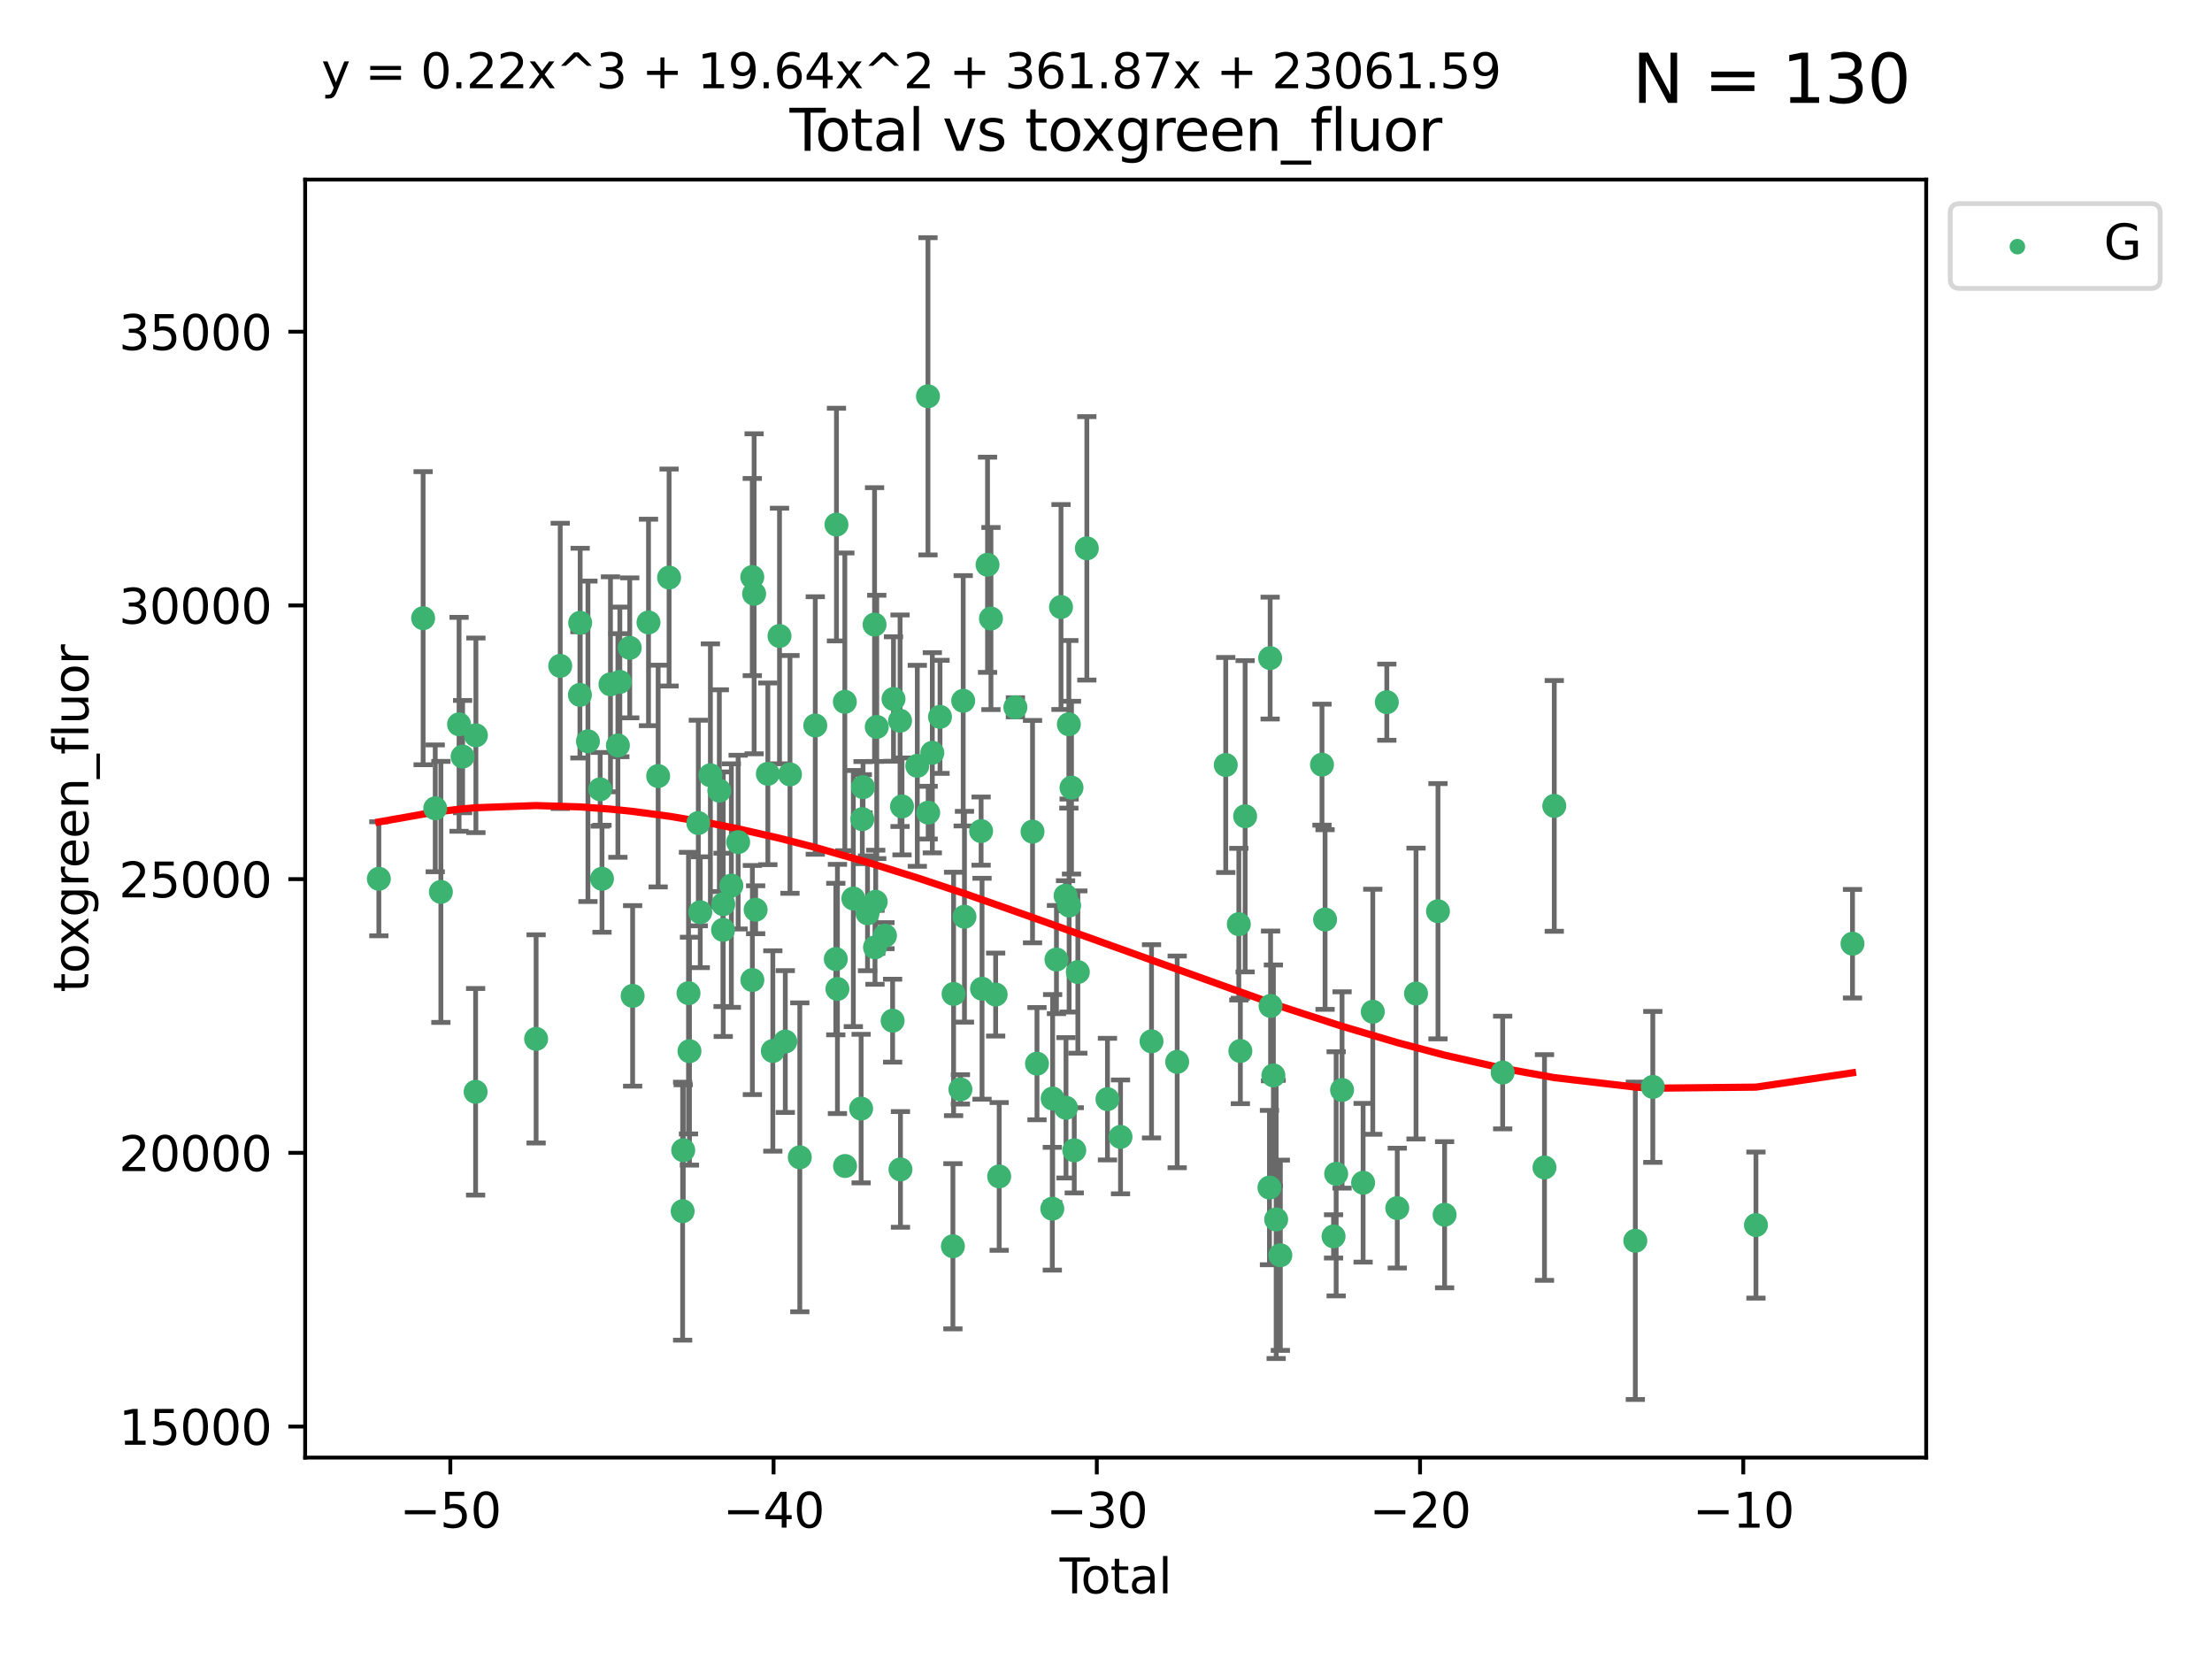 <?xml version="1.0" encoding="utf-8" standalone="no"?>
<!DOCTYPE svg PUBLIC "-//W3C//DTD SVG 1.1//EN"
  "http://www.w3.org/Graphics/SVG/1.1/DTD/svg11.dtd">
<svg xmlns:xlink="http://www.w3.org/1999/xlink" width="460.8pt" height="345.6pt" viewBox="0 0 460.8 345.6" xmlns="http://www.w3.org/2000/svg" version="1.1">
 <defs>
  <style type="text/css">*{stroke-linejoin: round; stroke-linecap: butt}</style>
 </defs>
 <g id="figure_1">
  <g id="patch_1">
   <path d="M 0 345.6 
L 460.8 345.6 
L 460.8 0 
L 0 0 
z
" style="fill: #ffffff"/>
  </g>
  <g id="axes_1">
   <g id="patch_2">
    <path d="M 63.571 303.64 
L 401.26 303.64 
L 401.26 37.411 
L 63.571 37.411 
z
" style="fill: #ffffff"/>
   </g>
   <g id="PathCollection_1">
    <defs>
     <path id="ma5074cc668" d="M 0 1.118 
C 0.297 1.118 0.581 1 0.791 0.791 
C 1 0.581 1.118 0.297 1.118 0 
C 1.118 -0.297 1 -0.581 0.791 -0.791 
C 0.581 -1 0.297 -1.118 0 -1.118 
C -0.297 -1.118 -0.581 -1 -0.791 -0.791 
C -1 -0.581 -1.118 -0.297 -1.118 0 
C -1.118 0.297 -1 0.581 -0.791 0.791 
C -0.581 1 -0.297 1.118 0 1.118 
z
" style="stroke: #3cb371"/>
    </defs>
    <g clip-path="url(#p6494d5156e)">
     <use xlink:href="#ma5074cc668" x="78.921" y="183.066" style="fill: #3cb371; stroke: #3cb371"/>
     <use xlink:href="#ma5074cc668" x="88.145" y="128.781" style="fill: #3cb371; stroke: #3cb371"/>
     <use xlink:href="#ma5074cc668" x="90.668" y="168.388" style="fill: #3cb371; stroke: #3cb371"/>
     <use xlink:href="#ma5074cc668" x="91.844" y="185.801" style="fill: #3cb371; stroke: #3cb371"/>
     <use xlink:href="#ma5074cc668" x="95.633" y="150.887" style="fill: #3cb371; stroke: #3cb371"/>
     <use xlink:href="#ma5074cc668" x="96.369" y="157.612" style="fill: #3cb371; stroke: #3cb371"/>
     <use xlink:href="#ma5074cc668" x="99.08" y="227.44" style="fill: #3cb371; stroke: #3cb371"/>
     <use xlink:href="#ma5074cc668" x="99.139" y="153.183" style="fill: #3cb371; stroke: #3cb371"/>
     <use xlink:href="#ma5074cc668" x="111.683" y="216.419" style="fill: #3cb371; stroke: #3cb371"/>
     <use xlink:href="#ma5074cc668" x="116.705" y="138.713" style="fill: #3cb371; stroke: #3cb371"/>
     <use xlink:href="#ma5074cc668" x="120.807" y="144.756" style="fill: #3cb371; stroke: #3cb371"/>
     <use xlink:href="#ma5074cc668" x="120.859" y="129.743" style="fill: #3cb371; stroke: #3cb371"/>
     <use xlink:href="#ma5074cc668" x="122.479" y="154.427" style="fill: #3cb371; stroke: #3cb371"/>
     <use xlink:href="#ma5074cc668" x="125.026" y="164.429" style="fill: #3cb371; stroke: #3cb371"/>
     <use xlink:href="#ma5074cc668" x="125.405" y="183.065" style="fill: #3cb371; stroke: #3cb371"/>
     <use xlink:href="#ma5074cc668" x="127.173" y="142.555" style="fill: #3cb371; stroke: #3cb371"/>
     <use xlink:href="#ma5074cc668" x="128.718" y="155.297" style="fill: #3cb371; stroke: #3cb371"/>
     <use xlink:href="#ma5074cc668" x="129.123" y="142.05" style="fill: #3cb371; stroke: #3cb371"/>
     <use xlink:href="#ma5074cc668" x="131.187" y="134.958" style="fill: #3cb371; stroke: #3cb371"/>
     <use xlink:href="#ma5074cc668" x="131.79" y="207.461" style="fill: #3cb371; stroke: #3cb371"/>
     <use xlink:href="#ma5074cc668" x="135.095" y="129.665" style="fill: #3cb371; stroke: #3cb371"/>
     <use xlink:href="#ma5074cc668" x="137.105" y="161.667" style="fill: #3cb371; stroke: #3cb371"/>
     <use xlink:href="#ma5074cc668" x="139.383" y="120.313" style="fill: #3cb371; stroke: #3cb371"/>
     <use xlink:href="#ma5074cc668" x="142.206" y="252.31" style="fill: #3cb371; stroke: #3cb371"/>
     <use xlink:href="#ma5074cc668" x="142.329" y="239.608" style="fill: #3cb371; stroke: #3cb371"/>
     <use xlink:href="#ma5074cc668" x="143.428" y="206.889" style="fill: #3cb371; stroke: #3cb371"/>
     <use xlink:href="#ma5074cc668" x="143.628" y="218.976" style="fill: #3cb371; stroke: #3cb371"/>
     <use xlink:href="#ma5074cc668" x="145.473" y="171.453" style="fill: #3cb371; stroke: #3cb371"/>
     <use xlink:href="#ma5074cc668" x="145.874" y="190.034" style="fill: #3cb371; stroke: #3cb371"/>
     <use xlink:href="#ma5074cc668" x="147.988" y="161.502" style="fill: #3cb371; stroke: #3cb371"/>
     <use xlink:href="#ma5074cc668" x="149.851" y="164.713" style="fill: #3cb371; stroke: #3cb371"/>
     <use xlink:href="#ma5074cc668" x="150.627" y="193.709" style="fill: #3cb371; stroke: #3cb371"/>
     <use xlink:href="#ma5074cc668" x="150.664" y="188.361" style="fill: #3cb371; stroke: #3cb371"/>
     <use xlink:href="#ma5074cc668" x="152.355" y="184.484" style="fill: #3cb371; stroke: #3cb371"/>
     <use xlink:href="#ma5074cc668" x="153.771" y="175.426" style="fill: #3cb371; stroke: #3cb371"/>
     <use xlink:href="#ma5074cc668" x="156.714" y="120.208" style="fill: #3cb371; stroke: #3cb371"/>
     <use xlink:href="#ma5074cc668" x="156.733" y="204.159" style="fill: #3cb371; stroke: #3cb371"/>
     <use xlink:href="#ma5074cc668" x="157.096" y="123.698" style="fill: #3cb371; stroke: #3cb371"/>
     <use xlink:href="#ma5074cc668" x="157.413" y="189.516" style="fill: #3cb371; stroke: #3cb371"/>
     <use xlink:href="#ma5074cc668" x="159.959" y="161.2" style="fill: #3cb371; stroke: #3cb371"/>
     <use xlink:href="#ma5074cc668" x="160.994" y="218.938" style="fill: #3cb371; stroke: #3cb371"/>
     <use xlink:href="#ma5074cc668" x="162.386" y="132.486" style="fill: #3cb371; stroke: #3cb371"/>
     <use xlink:href="#ma5074cc668" x="163.593" y="216.974" style="fill: #3cb371; stroke: #3cb371"/>
     <use xlink:href="#ma5074cc668" x="164.567" y="161.323" style="fill: #3cb371; stroke: #3cb371"/>
     <use xlink:href="#ma5074cc668" x="166.614" y="241.09" style="fill: #3cb371; stroke: #3cb371"/>
     <use xlink:href="#ma5074cc668" x="169.838" y="151.134" style="fill: #3cb371; stroke: #3cb371"/>
     <use xlink:href="#ma5074cc668" x="174.112" y="199.791" style="fill: #3cb371; stroke: #3cb371"/>
     <use xlink:href="#ma5074cc668" x="174.25" y="109.281" style="fill: #3cb371; stroke: #3cb371"/>
     <use xlink:href="#ma5074cc668" x="174.452" y="206.015" style="fill: #3cb371; stroke: #3cb371"/>
     <use xlink:href="#ma5074cc668" x="175.996" y="146.204" style="fill: #3cb371; stroke: #3cb371"/>
     <use xlink:href="#ma5074cc668" x="176.039" y="242.9" style="fill: #3cb371; stroke: #3cb371"/>
     <use xlink:href="#ma5074cc668" x="177.765" y="187.183" style="fill: #3cb371; stroke: #3cb371"/>
     <use xlink:href="#ma5074cc668" x="179.387" y="230.937" style="fill: #3cb371; stroke: #3cb371"/>
     <use xlink:href="#ma5074cc668" x="179.634" y="170.644" style="fill: #3cb371; stroke: #3cb371"/>
     <use xlink:href="#ma5074cc668" x="179.787" y="163.978" style="fill: #3cb371; stroke: #3cb371"/>
     <use xlink:href="#ma5074cc668" x="180.721" y="190.256" style="fill: #3cb371; stroke: #3cb371"/>
     <use xlink:href="#ma5074cc668" x="182.188" y="130.107" style="fill: #3cb371; stroke: #3cb371"/>
     <use xlink:href="#ma5074cc668" x="182.279" y="197.346" style="fill: #3cb371; stroke: #3cb371"/>
     <use xlink:href="#ma5074cc668" x="182.425" y="187.857" style="fill: #3cb371; stroke: #3cb371"/>
     <use xlink:href="#ma5074cc668" x="182.644" y="151.43" style="fill: #3cb371; stroke: #3cb371"/>
     <use xlink:href="#ma5074cc668" x="184.355" y="194.916" style="fill: #3cb371; stroke: #3cb371"/>
     <use xlink:href="#ma5074cc668" x="185.949" y="212.626" style="fill: #3cb371; stroke: #3cb371"/>
     <use xlink:href="#ma5074cc668" x="186.134" y="145.615" style="fill: #3cb371; stroke: #3cb371"/>
     <use xlink:href="#ma5074cc668" x="187.5" y="150.139" style="fill: #3cb371; stroke: #3cb371"/>
     <use xlink:href="#ma5074cc668" x="187.583" y="243.61" style="fill: #3cb371; stroke: #3cb371"/>
     <use xlink:href="#ma5074cc668" x="187.905" y="167.991" style="fill: #3cb371; stroke: #3cb371"/>
     <use xlink:href="#ma5074cc668" x="191.091" y="159.533" style="fill: #3cb371; stroke: #3cb371"/>
     <use xlink:href="#ma5074cc668" x="193.313" y="82.554" style="fill: #3cb371; stroke: #3cb371"/>
     <use xlink:href="#ma5074cc668" x="193.357" y="169.29" style="fill: #3cb371; stroke: #3cb371"/>
     <use xlink:href="#ma5074cc668" x="194.22" y="156.813" style="fill: #3cb371; stroke: #3cb371"/>
     <use xlink:href="#ma5074cc668" x="195.821" y="149.332" style="fill: #3cb371; stroke: #3cb371"/>
     <use xlink:href="#ma5074cc668" x="198.507" y="259.615" style="fill: #3cb371; stroke: #3cb371"/>
     <use xlink:href="#ma5074cc668" x="198.649" y="207.055" style="fill: #3cb371; stroke: #3cb371"/>
     <use xlink:href="#ma5074cc668" x="200.072" y="226.937" style="fill: #3cb371; stroke: #3cb371"/>
     <use xlink:href="#ma5074cc668" x="200.652" y="145.988" style="fill: #3cb371; stroke: #3cb371"/>
     <use xlink:href="#ma5074cc668" x="200.917" y="190.971" style="fill: #3cb371; stroke: #3cb371"/>
     <use xlink:href="#ma5074cc668" x="204.383" y="173.133" style="fill: #3cb371; stroke: #3cb371"/>
     <use xlink:href="#ma5074cc668" x="204.577" y="205.971" style="fill: #3cb371; stroke: #3cb371"/>
     <use xlink:href="#ma5074cc668" x="205.723" y="117.65" style="fill: #3cb371; stroke: #3cb371"/>
     <use xlink:href="#ma5074cc668" x="206.434" y="128.851" style="fill: #3cb371; stroke: #3cb371"/>
     <use xlink:href="#ma5074cc668" x="207.415" y="207.183" style="fill: #3cb371; stroke: #3cb371"/>
     <use xlink:href="#ma5074cc668" x="208.147" y="245.068" style="fill: #3cb371; stroke: #3cb371"/>
     <use xlink:href="#ma5074cc668" x="211.526" y="147.338" style="fill: #3cb371; stroke: #3cb371"/>
     <use xlink:href="#ma5074cc668" x="215.096" y="173.243" style="fill: #3cb371; stroke: #3cb371"/>
     <use xlink:href="#ma5074cc668" x="216.024" y="221.579" style="fill: #3cb371; stroke: #3cb371"/>
     <use xlink:href="#ma5074cc668" x="219.214" y="251.796" style="fill: #3cb371; stroke: #3cb371"/>
     <use xlink:href="#ma5074cc668" x="219.283" y="228.843" style="fill: #3cb371; stroke: #3cb371"/>
     <use xlink:href="#ma5074cc668" x="220.079" y="199.893" style="fill: #3cb371; stroke: #3cb371"/>
     <use xlink:href="#ma5074cc668" x="221.028" y="126.449" style="fill: #3cb371; stroke: #3cb371"/>
     <use xlink:href="#ma5074cc668" x="221.978" y="186.592" style="fill: #3cb371; stroke: #3cb371"/>
     <use xlink:href="#ma5074cc668" x="222.068" y="230.777" style="fill: #3cb371; stroke: #3cb371"/>
     <use xlink:href="#ma5074cc668" x="222.664" y="150.884" style="fill: #3cb371; stroke: #3cb371"/>
     <use xlink:href="#ma5074cc668" x="222.72" y="188.639" style="fill: #3cb371; stroke: #3cb371"/>
     <use xlink:href="#ma5074cc668" x="223.213" y="164.081" style="fill: #3cb371; stroke: #3cb371"/>
     <use xlink:href="#ma5074cc668" x="223.788" y="239.631" style="fill: #3cb371; stroke: #3cb371"/>
     <use xlink:href="#ma5074cc668" x="224.536" y="202.496" style="fill: #3cb371; stroke: #3cb371"/>
     <use xlink:href="#ma5074cc668" x="226.408" y="114.23" style="fill: #3cb371; stroke: #3cb371"/>
     <use xlink:href="#ma5074cc668" x="230.704" y="228.97" style="fill: #3cb371; stroke: #3cb371"/>
     <use xlink:href="#ma5074cc668" x="233.425" y="236.835" style="fill: #3cb371; stroke: #3cb371"/>
     <use xlink:href="#ma5074cc668" x="239.882" y="216.929" style="fill: #3cb371; stroke: #3cb371"/>
     <use xlink:href="#ma5074cc668" x="245.228" y="221.205" style="fill: #3cb371; stroke: #3cb371"/>
     <use xlink:href="#ma5074cc668" x="255.346" y="159.36" style="fill: #3cb371; stroke: #3cb371"/>
     <use xlink:href="#ma5074cc668" x="258.07" y="192.521" style="fill: #3cb371; stroke: #3cb371"/>
     <use xlink:href="#ma5074cc668" x="258.39" y="218.938" style="fill: #3cb371; stroke: #3cb371"/>
     <use xlink:href="#ma5074cc668" x="259.384" y="170.04" style="fill: #3cb371; stroke: #3cb371"/>
     <use xlink:href="#ma5074cc668" x="264.45" y="247.392" style="fill: #3cb371; stroke: #3cb371"/>
     <use xlink:href="#ma5074cc668" x="264.595" y="137.088" style="fill: #3cb371; stroke: #3cb371"/>
     <use xlink:href="#ma5074cc668" x="264.684" y="209.556" style="fill: #3cb371; stroke: #3cb371"/>
     <use xlink:href="#ma5074cc668" x="265.271" y="224.033" style="fill: #3cb371; stroke: #3cb371"/>
     <use xlink:href="#ma5074cc668" x="265.848" y="254.031" style="fill: #3cb371; stroke: #3cb371"/>
     <use xlink:href="#ma5074cc668" x="266.719" y="261.491" style="fill: #3cb371; stroke: #3cb371"/>
     <use xlink:href="#ma5074cc668" x="275.394" y="159.295" style="fill: #3cb371; stroke: #3cb371"/>
     <use xlink:href="#ma5074cc668" x="276.037" y="191.553" style="fill: #3cb371; stroke: #3cb371"/>
     <use xlink:href="#ma5074cc668" x="277.804" y="257.564" style="fill: #3cb371; stroke: #3cb371"/>
     <use xlink:href="#ma5074cc668" x="278.348" y="244.528" style="fill: #3cb371; stroke: #3cb371"/>
     <use xlink:href="#ma5074cc668" x="279.577" y="227.061" style="fill: #3cb371; stroke: #3cb371"/>
     <use xlink:href="#ma5074cc668" x="283.96" y="246.388" style="fill: #3cb371; stroke: #3cb371"/>
     <use xlink:href="#ma5074cc668" x="285.975" y="210.768" style="fill: #3cb371; stroke: #3cb371"/>
     <use xlink:href="#ma5074cc668" x="288.901" y="146.277" style="fill: #3cb371; stroke: #3cb371"/>
     <use xlink:href="#ma5074cc668" x="291.076" y="251.67" style="fill: #3cb371; stroke: #3cb371"/>
     <use xlink:href="#ma5074cc668" x="294.984" y="206.975" style="fill: #3cb371; stroke: #3cb371"/>
     <use xlink:href="#ma5074cc668" x="299.557" y="189.824" style="fill: #3cb371; stroke: #3cb371"/>
     <use xlink:href="#ma5074cc668" x="300.937" y="253.051" style="fill: #3cb371; stroke: #3cb371"/>
     <use xlink:href="#ma5074cc668" x="313.033" y="223.427" style="fill: #3cb371; stroke: #3cb371"/>
     <use xlink:href="#ma5074cc668" x="321.745" y="243.207" style="fill: #3cb371; stroke: #3cb371"/>
     <use xlink:href="#ma5074cc668" x="323.784" y="167.885" style="fill: #3cb371; stroke: #3cb371"/>
     <use xlink:href="#ma5074cc668" x="340.667" y="258.476" style="fill: #3cb371; stroke: #3cb371"/>
     <use xlink:href="#ma5074cc668" x="344.309" y="226.422" style="fill: #3cb371; stroke: #3cb371"/>
     <use xlink:href="#ma5074cc668" x="365.797" y="255.205" style="fill: #3cb371; stroke: #3cb371"/>
     <use xlink:href="#ma5074cc668" x="385.911" y="196.59" style="fill: #3cb371; stroke: #3cb371"/>
    </g>
   </g>
   <g id="matplotlib.axis_1">
    <g id="xtick_1">
     <g id="line2d_1">
      <defs>
       <path id="m30ff6f416a" d="M 0 0 
L 0 3.5 
" style="stroke: #000000; stroke-width: 0.8"/>
      </defs>
      <g>
       <use xlink:href="#m30ff6f416a" x="93.812" y="303.64" style="stroke: #000000; stroke-width: 0.8"/>
      </g>
     </g>
     <g id="text_1">
      <!-- −50 -->
      <g transform="translate(83.26 318.238)scale(0.1 -0.1)">
       <defs>
        <path id="DejaVuSans-2212" d="M 678 2272 
L 4684 2272 
L 4684 1741 
L 678 1741 
L 678 2272 
z
" transform="scale(0.016)"/>
        <path id="DejaVuSans-35" d="M 691 4666 
L 3169 4666 
L 3169 4134 
L 1269 4134 
L 1269 2991 
Q 1406 3038 1543 3061 
Q 1681 3084 1819 3084 
Q 2600 3084 3056 2656 
Q 3513 2228 3513 1497 
Q 3513 744 3044 326 
Q 2575 -91 1722 -91 
Q 1428 -91 1123 -41 
Q 819 9 494 109 
L 494 744 
Q 775 591 1075 516 
Q 1375 441 1709 441 
Q 2250 441 2565 725 
Q 2881 1009 2881 1497 
Q 2881 1984 2565 2268 
Q 2250 2553 1709 2553 
Q 1456 2553 1204 2497 
Q 953 2441 691 2322 
L 691 4666 
z
" transform="scale(0.016)"/>
        <path id="DejaVuSans-30" d="M 2034 4250 
Q 1547 4250 1301 3770 
Q 1056 3291 1056 2328 
Q 1056 1369 1301 889 
Q 1547 409 2034 409 
Q 2525 409 2770 889 
Q 3016 1369 3016 2328 
Q 3016 3291 2770 3770 
Q 2525 4250 2034 4250 
z
M 2034 4750 
Q 2819 4750 3233 4129 
Q 3647 3509 3647 2328 
Q 3647 1150 3233 529 
Q 2819 -91 2034 -91 
Q 1250 -91 836 529 
Q 422 1150 422 2328 
Q 422 3509 836 4129 
Q 1250 4750 2034 4750 
z
" transform="scale(0.016)"/>
       </defs>
       <use xlink:href="#DejaVuSans-2212"/>
       <use xlink:href="#DejaVuSans-35" x="83.789"/>
       <use xlink:href="#DejaVuSans-30" x="147.412"/>
      </g>
     </g>
    </g>
    <g id="xtick_2">
     <g id="line2d_2">
      <g>
       <use xlink:href="#m30ff6f416a" x="161.149" y="303.64" style="stroke: #000000; stroke-width: 0.8"/>
      </g>
     </g>
     <g id="text_2">
      <!-- −40 -->
      <g transform="translate(150.596 318.238)scale(0.1 -0.1)">
       <defs>
        <path id="DejaVuSans-34" d="M 2419 4116 
L 825 1625 
L 2419 1625 
L 2419 4116 
z
M 2253 4666 
L 3047 4666 
L 3047 1625 
L 3713 1625 
L 3713 1100 
L 3047 1100 
L 3047 0 
L 2419 0 
L 2419 1100 
L 313 1100 
L 313 1709 
L 2253 4666 
z
" transform="scale(0.016)"/>
       </defs>
       <use xlink:href="#DejaVuSans-2212"/>
       <use xlink:href="#DejaVuSans-34" x="83.789"/>
       <use xlink:href="#DejaVuSans-30" x="147.412"/>
      </g>
     </g>
    </g>
    <g id="xtick_3">
     <g id="line2d_3">
      <g>
       <use xlink:href="#m30ff6f416a" x="228.485" y="303.64" style="stroke: #000000; stroke-width: 0.8"/>
      </g>
     </g>
     <g id="text_3">
      <!-- −30 -->
      <g transform="translate(217.933 318.238)scale(0.1 -0.1)">
       <defs>
        <path id="DejaVuSans-33" d="M 2597 2516 
Q 3050 2419 3304 2112 
Q 3559 1806 3559 1356 
Q 3559 666 3084 287 
Q 2609 -91 1734 -91 
Q 1441 -91 1130 -33 
Q 819 25 488 141 
L 488 750 
Q 750 597 1062 519 
Q 1375 441 1716 441 
Q 2309 441 2620 675 
Q 2931 909 2931 1356 
Q 2931 1769 2642 2001 
Q 2353 2234 1838 2234 
L 1294 2234 
L 1294 2753 
L 1863 2753 
Q 2328 2753 2575 2939 
Q 2822 3125 2822 3475 
Q 2822 3834 2567 4026 
Q 2313 4219 1838 4219 
Q 1578 4219 1281 4162 
Q 984 4106 628 3988 
L 628 4550 
Q 988 4650 1302 4700 
Q 1616 4750 1894 4750 
Q 2613 4750 3031 4423 
Q 3450 4097 3450 3541 
Q 3450 3153 3228 2886 
Q 3006 2619 2597 2516 
z
" transform="scale(0.016)"/>
       </defs>
       <use xlink:href="#DejaVuSans-2212"/>
       <use xlink:href="#DejaVuSans-33" x="83.789"/>
       <use xlink:href="#DejaVuSans-30" x="147.412"/>
      </g>
     </g>
    </g>
    <g id="xtick_4">
     <g id="line2d_4">
      <g>
       <use xlink:href="#m30ff6f416a" x="295.821" y="303.64" style="stroke: #000000; stroke-width: 0.8"/>
      </g>
     </g>
     <g id="text_4">
      <!-- −20 -->
      <g transform="translate(285.269 318.238)scale(0.1 -0.1)">
       <defs>
        <path id="DejaVuSans-32" d="M 1228 531 
L 3431 531 
L 3431 0 
L 469 0 
L 469 531 
Q 828 903 1448 1529 
Q 2069 2156 2228 2338 
Q 2531 2678 2651 2914 
Q 2772 3150 2772 3378 
Q 2772 3750 2511 3984 
Q 2250 4219 1831 4219 
Q 1534 4219 1204 4116 
Q 875 4013 500 3803 
L 500 4441 
Q 881 4594 1212 4672 
Q 1544 4750 1819 4750 
Q 2544 4750 2975 4387 
Q 3406 4025 3406 3419 
Q 3406 3131 3298 2873 
Q 3191 2616 2906 2266 
Q 2828 2175 2409 1742 
Q 1991 1309 1228 531 
z
" transform="scale(0.016)"/>
       </defs>
       <use xlink:href="#DejaVuSans-2212"/>
       <use xlink:href="#DejaVuSans-32" x="83.789"/>
       <use xlink:href="#DejaVuSans-30" x="147.412"/>
      </g>
     </g>
    </g>
    <g id="xtick_5">
     <g id="line2d_5">
      <g>
       <use xlink:href="#m30ff6f416a" x="363.158" y="303.64" style="stroke: #000000; stroke-width: 0.8"/>
      </g>
     </g>
     <g id="text_5">
      <!-- −10 -->
      <g transform="translate(352.605 318.238)scale(0.1 -0.1)">
       <defs>
        <path id="DejaVuSans-31" d="M 794 531 
L 1825 531 
L 1825 4091 
L 703 3866 
L 703 4441 
L 1819 4666 
L 2450 4666 
L 2450 531 
L 3481 531 
L 3481 0 
L 794 0 
L 794 531 
z
" transform="scale(0.016)"/>
       </defs>
       <use xlink:href="#DejaVuSans-2212"/>
       <use xlink:href="#DejaVuSans-31" x="83.789"/>
       <use xlink:href="#DejaVuSans-30" x="147.412"/>
      </g>
     </g>
    </g>
    <g id="text_6">
     <!-- Total -->
     <g transform="translate(220.739 331.917)scale(0.1 -0.1)">
      <defs>
       <path id="DejaVuSans-54" d="M -19 4666 
L 3928 4666 
L 3928 4134 
L 2272 4134 
L 2272 0 
L 1638 0 
L 1638 4134 
L -19 4134 
L -19 4666 
z
" transform="scale(0.016)"/>
       <path id="DejaVuSans-6f" d="M 1959 3097 
Q 1497 3097 1228 2736 
Q 959 2375 959 1747 
Q 959 1119 1226 758 
Q 1494 397 1959 397 
Q 2419 397 2687 759 
Q 2956 1122 2956 1747 
Q 2956 2369 2687 2733 
Q 2419 3097 1959 3097 
z
M 1959 3584 
Q 2709 3584 3137 3096 
Q 3566 2609 3566 1747 
Q 3566 888 3137 398 
Q 2709 -91 1959 -91 
Q 1206 -91 779 398 
Q 353 888 353 1747 
Q 353 2609 779 3096 
Q 1206 3584 1959 3584 
z
" transform="scale(0.016)"/>
       <path id="DejaVuSans-74" d="M 1172 4494 
L 1172 3500 
L 2356 3500 
L 2356 3053 
L 1172 3053 
L 1172 1153 
Q 1172 725 1289 603 
Q 1406 481 1766 481 
L 2356 481 
L 2356 0 
L 1766 0 
Q 1100 0 847 248 
Q 594 497 594 1153 
L 594 3053 
L 172 3053 
L 172 3500 
L 594 3500 
L 594 4494 
L 1172 4494 
z
" transform="scale(0.016)"/>
       <path id="DejaVuSans-61" d="M 2194 1759 
Q 1497 1759 1228 1600 
Q 959 1441 959 1056 
Q 959 750 1161 570 
Q 1363 391 1709 391 
Q 2188 391 2477 730 
Q 2766 1069 2766 1631 
L 2766 1759 
L 2194 1759 
z
M 3341 1997 
L 3341 0 
L 2766 0 
L 2766 531 
Q 2569 213 2275 61 
Q 1981 -91 1556 -91 
Q 1019 -91 701 211 
Q 384 513 384 1019 
Q 384 1609 779 1909 
Q 1175 2209 1959 2209 
L 2766 2209 
L 2766 2266 
Q 2766 2663 2505 2880 
Q 2244 3097 1772 3097 
Q 1472 3097 1187 3025 
Q 903 2953 641 2809 
L 641 3341 
Q 956 3463 1253 3523 
Q 1550 3584 1831 3584 
Q 2591 3584 2966 3190 
Q 3341 2797 3341 1997 
z
" transform="scale(0.016)"/>
       <path id="DejaVuSans-6c" d="M 603 4863 
L 1178 4863 
L 1178 0 
L 603 0 
L 603 4863 
z
" transform="scale(0.016)"/>
      </defs>
      <use xlink:href="#DejaVuSans-54"/>
      <use xlink:href="#DejaVuSans-6f" x="44.084"/>
      <use xlink:href="#DejaVuSans-74" x="105.266"/>
      <use xlink:href="#DejaVuSans-61" x="144.475"/>
      <use xlink:href="#DejaVuSans-6c" x="205.754"/>
     </g>
    </g>
   </g>
   <g id="matplotlib.axis_2">
    <g id="ytick_1">
     <g id="line2d_6">
      <defs>
       <path id="ma3f81af8d8" d="M 0 0 
L -3.5 0 
" style="stroke: #000000; stroke-width: 0.8"/>
      </defs>
      <g>
       <use xlink:href="#ma3f81af8d8" x="63.571" y="297.174" style="stroke: #000000; stroke-width: 0.8"/>
      </g>
     </g>
     <g id="text_7">
      <!-- 15000 -->
      <g transform="translate(24.759 300.974)scale(0.1 -0.1)">
       <use xlink:href="#DejaVuSans-31"/>
       <use xlink:href="#DejaVuSans-35" x="63.623"/>
       <use xlink:href="#DejaVuSans-30" x="127.246"/>
       <use xlink:href="#DejaVuSans-30" x="190.869"/>
       <use xlink:href="#DejaVuSans-30" x="254.492"/>
      </g>
     </g>
    </g>
    <g id="ytick_2">
     <g id="line2d_7">
      <g>
       <use xlink:href="#ma3f81af8d8" x="63.571" y="240.157" style="stroke: #000000; stroke-width: 0.8"/>
      </g>
     </g>
     <g id="text_8">
      <!-- 20000 -->
      <g transform="translate(24.759 243.956)scale(0.1 -0.1)">
       <use xlink:href="#DejaVuSans-32"/>
       <use xlink:href="#DejaVuSans-30" x="63.623"/>
       <use xlink:href="#DejaVuSans-30" x="127.246"/>
       <use xlink:href="#DejaVuSans-30" x="190.869"/>
       <use xlink:href="#DejaVuSans-30" x="254.492"/>
      </g>
     </g>
    </g>
    <g id="ytick_3">
     <g id="line2d_8">
      <g>
       <use xlink:href="#ma3f81af8d8" x="63.571" y="183.14" style="stroke: #000000; stroke-width: 0.8"/>
      </g>
     </g>
     <g id="text_9">
      <!-- 25000 -->
      <g transform="translate(24.759 186.939)scale(0.1 -0.1)">
       <use xlink:href="#DejaVuSans-32"/>
       <use xlink:href="#DejaVuSans-35" x="63.623"/>
       <use xlink:href="#DejaVuSans-30" x="127.246"/>
       <use xlink:href="#DejaVuSans-30" x="190.869"/>
       <use xlink:href="#DejaVuSans-30" x="254.492"/>
      </g>
     </g>
    </g>
    <g id="ytick_4">
     <g id="line2d_9">
      <g>
       <use xlink:href="#ma3f81af8d8" x="63.571" y="126.123" style="stroke: #000000; stroke-width: 0.8"/>
      </g>
     </g>
     <g id="text_10">
      <!-- 30000 -->
      <g transform="translate(24.759 129.922)scale(0.1 -0.1)">
       <use xlink:href="#DejaVuSans-33"/>
       <use xlink:href="#DejaVuSans-30" x="63.623"/>
       <use xlink:href="#DejaVuSans-30" x="127.246"/>
       <use xlink:href="#DejaVuSans-30" x="190.869"/>
       <use xlink:href="#DejaVuSans-30" x="254.492"/>
      </g>
     </g>
    </g>
    <g id="ytick_5">
     <g id="line2d_10">
      <g>
       <use xlink:href="#ma3f81af8d8" x="63.571" y="69.105" style="stroke: #000000; stroke-width: 0.8"/>
      </g>
     </g>
     <g id="text_11">
      <!-- 35000 -->
      <g transform="translate(24.759 72.904)scale(0.1 -0.1)">
       <use xlink:href="#DejaVuSans-33"/>
       <use xlink:href="#DejaVuSans-35" x="63.623"/>
       <use xlink:href="#DejaVuSans-30" x="127.246"/>
       <use xlink:href="#DejaVuSans-30" x="190.869"/>
       <use xlink:href="#DejaVuSans-30" x="254.492"/>
      </g>
     </g>
    </g>
    <g id="text_12">
     <!-- toxgreen_fluor -->
     <g transform="translate(18.401 206.72)rotate(-90)scale(0.1 -0.1)">
      <defs>
       <path id="DejaVuSans-78" d="M 3513 3500 
L 2247 1797 
L 3578 0 
L 2900 0 
L 1881 1375 
L 863 0 
L 184 0 
L 1544 1831 
L 300 3500 
L 978 3500 
L 1906 2253 
L 2834 3500 
L 3513 3500 
z
" transform="scale(0.016)"/>
       <path id="DejaVuSans-67" d="M 2906 1791 
Q 2906 2416 2648 2759 
Q 2391 3103 1925 3103 
Q 1463 3103 1205 2759 
Q 947 2416 947 1791 
Q 947 1169 1205 825 
Q 1463 481 1925 481 
Q 2391 481 2648 825 
Q 2906 1169 2906 1791 
z
M 3481 434 
Q 3481 -459 3084 -895 
Q 2688 -1331 1869 -1331 
Q 1566 -1331 1297 -1286 
Q 1028 -1241 775 -1147 
L 775 -588 
Q 1028 -725 1275 -790 
Q 1522 -856 1778 -856 
Q 2344 -856 2625 -561 
Q 2906 -266 2906 331 
L 2906 616 
Q 2728 306 2450 153 
Q 2172 0 1784 0 
Q 1141 0 747 490 
Q 353 981 353 1791 
Q 353 2603 747 3093 
Q 1141 3584 1784 3584 
Q 2172 3584 2450 3431 
Q 2728 3278 2906 2969 
L 2906 3500 
L 3481 3500 
L 3481 434 
z
" transform="scale(0.016)"/>
       <path id="DejaVuSans-72" d="M 2631 2963 
Q 2534 3019 2420 3045 
Q 2306 3072 2169 3072 
Q 1681 3072 1420 2755 
Q 1159 2438 1159 1844 
L 1159 0 
L 581 0 
L 581 3500 
L 1159 3500 
L 1159 2956 
Q 1341 3275 1631 3429 
Q 1922 3584 2338 3584 
Q 2397 3584 2469 3576 
Q 2541 3569 2628 3553 
L 2631 2963 
z
" transform="scale(0.016)"/>
       <path id="DejaVuSans-65" d="M 3597 1894 
L 3597 1613 
L 953 1613 
Q 991 1019 1311 708 
Q 1631 397 2203 397 
Q 2534 397 2845 478 
Q 3156 559 3463 722 
L 3463 178 
Q 3153 47 2828 -22 
Q 2503 -91 2169 -91 
Q 1331 -91 842 396 
Q 353 884 353 1716 
Q 353 2575 817 3079 
Q 1281 3584 2069 3584 
Q 2775 3584 3186 3129 
Q 3597 2675 3597 1894 
z
M 3022 2063 
Q 3016 2534 2758 2815 
Q 2500 3097 2075 3097 
Q 1594 3097 1305 2825 
Q 1016 2553 972 2059 
L 3022 2063 
z
" transform="scale(0.016)"/>
       <path id="DejaVuSans-6e" d="M 3513 2113 
L 3513 0 
L 2938 0 
L 2938 2094 
Q 2938 2591 2744 2837 
Q 2550 3084 2163 3084 
Q 1697 3084 1428 2787 
Q 1159 2491 1159 1978 
L 1159 0 
L 581 0 
L 581 3500 
L 1159 3500 
L 1159 2956 
Q 1366 3272 1645 3428 
Q 1925 3584 2291 3584 
Q 2894 3584 3203 3211 
Q 3513 2838 3513 2113 
z
" transform="scale(0.016)"/>
       <path id="DejaVuSans-5f" d="M 3263 -1063 
L 3263 -1509 
L -63 -1509 
L -63 -1063 
L 3263 -1063 
z
" transform="scale(0.016)"/>
       <path id="DejaVuSans-66" d="M 2375 4863 
L 2375 4384 
L 1825 4384 
Q 1516 4384 1395 4259 
Q 1275 4134 1275 3809 
L 1275 3500 
L 2222 3500 
L 2222 3053 
L 1275 3053 
L 1275 0 
L 697 0 
L 697 3053 
L 147 3053 
L 147 3500 
L 697 3500 
L 697 3744 
Q 697 4328 969 4595 
Q 1241 4863 1831 4863 
L 2375 4863 
z
" transform="scale(0.016)"/>
       <path id="DejaVuSans-75" d="M 544 1381 
L 544 3500 
L 1119 3500 
L 1119 1403 
Q 1119 906 1312 657 
Q 1506 409 1894 409 
Q 2359 409 2629 706 
Q 2900 1003 2900 1516 
L 2900 3500 
L 3475 3500 
L 3475 0 
L 2900 0 
L 2900 538 
Q 2691 219 2414 64 
Q 2138 -91 1772 -91 
Q 1169 -91 856 284 
Q 544 659 544 1381 
z
M 1991 3584 
L 1991 3584 
z
" transform="scale(0.016)"/>
      </defs>
      <use xlink:href="#DejaVuSans-74"/>
      <use xlink:href="#DejaVuSans-6f" x="39.209"/>
      <use xlink:href="#DejaVuSans-78" x="97.266"/>
      <use xlink:href="#DejaVuSans-67" x="156.445"/>
      <use xlink:href="#DejaVuSans-72" x="219.922"/>
      <use xlink:href="#DejaVuSans-65" x="258.785"/>
      <use xlink:href="#DejaVuSans-65" x="320.309"/>
      <use xlink:href="#DejaVuSans-6e" x="381.832"/>
      <use xlink:href="#DejaVuSans-5f" x="445.211"/>
      <use xlink:href="#DejaVuSans-66" x="495.211"/>
      <use xlink:href="#DejaVuSans-6c" x="530.416"/>
      <use xlink:href="#DejaVuSans-75" x="558.199"/>
      <use xlink:href="#DejaVuSans-6f" x="621.578"/>
      <use xlink:href="#DejaVuSans-72" x="682.76"/>
     </g>
    </g>
   </g>
   <g id="LineCollection_1">
    <path d="M 78.921 194.942 
L 78.921 171.19 
" clip-path="url(#p6494d5156e)" style="fill: none; stroke: #696969"/>
    <path d="M 88.145 159.308 
L 88.145 98.254 
" clip-path="url(#p6494d5156e)" style="fill: none; stroke: #696969"/>
    <path d="M 90.668 181.594 
L 90.668 155.182 
" clip-path="url(#p6494d5156e)" style="fill: none; stroke: #696969"/>
    <path d="M 91.844 212.987 
L 91.844 158.614 
" clip-path="url(#p6494d5156e)" style="fill: none; stroke: #696969"/>
    <path d="M 95.633 173.165 
L 95.633 128.608 
" clip-path="url(#p6494d5156e)" style="fill: none; stroke: #696969"/>
    <path d="M 96.369 169.313 
L 96.369 145.911 
" clip-path="url(#p6494d5156e)" style="fill: none; stroke: #696969"/>
    <path d="M 99.08 248.956 
L 99.08 205.923 
" clip-path="url(#p6494d5156e)" style="fill: none; stroke: #696969"/>
    <path d="M 99.139 173.455 
L 99.139 132.911 
" clip-path="url(#p6494d5156e)" style="fill: none; stroke: #696969"/>
    <path d="M 111.683 238.105 
L 111.683 194.733 
" clip-path="url(#p6494d5156e)" style="fill: none; stroke: #696969"/>
    <path d="M 116.705 168.429 
L 116.705 108.998 
" clip-path="url(#p6494d5156e)" style="fill: none; stroke: #696969"/>
    <path d="M 120.807 157.901 
L 120.807 131.612 
" clip-path="url(#p6494d5156e)" style="fill: none; stroke: #696969"/>
    <path d="M 120.859 145.28 
L 120.859 114.207 
" clip-path="url(#p6494d5156e)" style="fill: none; stroke: #696969"/>
    <path d="M 122.479 187.805 
L 122.479 121.05 
" clip-path="url(#p6494d5156e)" style="fill: none; stroke: #696969"/>
    <path d="M 125.026 172.107 
L 125.026 156.751 
" clip-path="url(#p6494d5156e)" style="fill: none; stroke: #696969"/>
    <path d="M 125.405 194.209 
L 125.405 171.921 
" clip-path="url(#p6494d5156e)" style="fill: none; stroke: #696969"/>
    <path d="M 127.173 164.951 
L 127.173 120.159 
" clip-path="url(#p6494d5156e)" style="fill: none; stroke: #696969"/>
    <path d="M 128.718 178.588 
L 128.718 132.006 
" clip-path="url(#p6494d5156e)" style="fill: none; stroke: #696969"/>
    <path d="M 129.123 157.633 
L 129.123 126.468 
" clip-path="url(#p6494d5156e)" style="fill: none; stroke: #696969"/>
    <path d="M 131.187 149.541 
L 131.187 120.375 
" clip-path="url(#p6494d5156e)" style="fill: none; stroke: #696969"/>
    <path d="M 131.79 226.264 
L 131.79 188.659 
" clip-path="url(#p6494d5156e)" style="fill: none; stroke: #696969"/>
    <path d="M 135.095 151.172 
L 135.095 108.158 
" clip-path="url(#p6494d5156e)" style="fill: none; stroke: #696969"/>
    <path d="M 137.105 184.761 
L 137.105 138.572 
" clip-path="url(#p6494d5156e)" style="fill: none; stroke: #696969"/>
    <path d="M 139.383 142.911 
L 139.383 97.715 
" clip-path="url(#p6494d5156e)" style="fill: none; stroke: #696969"/>
    <path d="M 142.206 279.181 
L 142.206 225.439 
" clip-path="url(#p6494d5156e)" style="fill: none; stroke: #696969"/>
    <path d="M 142.329 253.233 
L 142.329 225.984 
" clip-path="url(#p6494d5156e)" style="fill: none; stroke: #696969"/>
    <path d="M 143.428 236.22 
L 143.428 177.559 
" clip-path="url(#p6494d5156e)" style="fill: none; stroke: #696969"/>
    <path d="M 143.628 242.713 
L 143.628 195.24 
" clip-path="url(#p6494d5156e)" style="fill: none; stroke: #696969"/>
    <path d="M 145.473 192.868 
L 145.473 150.038 
" clip-path="url(#p6494d5156e)" style="fill: none; stroke: #696969"/>
    <path d="M 145.874 201.582 
L 145.874 178.486 
" clip-path="url(#p6494d5156e)" style="fill: none; stroke: #696969"/>
    <path d="M 147.988 188.876 
L 147.988 134.127 
" clip-path="url(#p6494d5156e)" style="fill: none; stroke: #696969"/>
    <path d="M 149.851 185.728 
L 149.851 143.697 
" clip-path="url(#p6494d5156e)" style="fill: none; stroke: #696969"/>
    <path d="M 150.627 209.679 
L 150.627 177.739 
" clip-path="url(#p6494d5156e)" style="fill: none; stroke: #696969"/>
    <path d="M 150.664 215.916 
L 150.664 160.807 
" clip-path="url(#p6494d5156e)" style="fill: none; stroke: #696969"/>
    <path d="M 152.355 209.848 
L 152.355 159.119 
" clip-path="url(#p6494d5156e)" style="fill: none; stroke: #696969"/>
    <path d="M 153.771 193.522 
L 153.771 157.329 
" clip-path="url(#p6494d5156e)" style="fill: none; stroke: #696969"/>
    <path d="M 156.714 140.745 
L 156.714 99.671 
" clip-path="url(#p6494d5156e)" style="fill: none; stroke: #696969"/>
    <path d="M 156.733 228.025 
L 156.733 180.294 
" clip-path="url(#p6494d5156e)" style="fill: none; stroke: #696969"/>
    <path d="M 157.096 157.03 
L 157.096 90.367 
" clip-path="url(#p6494d5156e)" style="fill: none; stroke: #696969"/>
    <path d="M 157.413 194.507 
L 157.413 184.526 
" clip-path="url(#p6494d5156e)" style="fill: none; stroke: #696969"/>
    <path d="M 159.959 180.124 
L 159.959 142.277 
" clip-path="url(#p6494d5156e)" style="fill: none; stroke: #696969"/>
    <path d="M 160.994 239.809 
L 160.994 198.067 
" clip-path="url(#p6494d5156e)" style="fill: none; stroke: #696969"/>
    <path d="M 162.386 159.108 
L 162.386 105.864 
" clip-path="url(#p6494d5156e)" style="fill: none; stroke: #696969"/>
    <path d="M 163.593 231.749 
L 163.593 202.199 
" clip-path="url(#p6494d5156e)" style="fill: none; stroke: #696969"/>
    <path d="M 164.567 186.091 
L 164.567 136.555 
" clip-path="url(#p6494d5156e)" style="fill: none; stroke: #696969"/>
    <path d="M 166.614 273.263 
L 166.614 208.917 
" clip-path="url(#p6494d5156e)" style="fill: none; stroke: #696969"/>
    <path d="M 169.838 177.953 
L 169.838 124.315 
" clip-path="url(#p6494d5156e)" style="fill: none; stroke: #696969"/>
    <path d="M 174.112 215.578 
L 174.112 184.004 
" clip-path="url(#p6494d5156e)" style="fill: none; stroke: #696969"/>
    <path d="M 174.25 133.517 
L 174.25 85.045 
" clip-path="url(#p6494d5156e)" style="fill: none; stroke: #696969"/>
    <path d="M 174.452 231.972 
L 174.452 180.058 
" clip-path="url(#p6494d5156e)" style="fill: none; stroke: #696969"/>
    <path d="M 175.996 177.215 
L 175.996 115.193 
" clip-path="url(#p6494d5156e)" style="fill: none; stroke: #696969"/>
    <path d="M 176.039 243.753 
L 176.039 242.046 
" clip-path="url(#p6494d5156e)" style="fill: none; stroke: #696969"/>
    <path d="M 177.765 213.861 
L 177.765 160.505 
" clip-path="url(#p6494d5156e)" style="fill: none; stroke: #696969"/>
    <path d="M 179.387 246.41 
L 179.387 215.463 
" clip-path="url(#p6494d5156e)" style="fill: none; stroke: #696969"/>
    <path d="M 179.634 179.918 
L 179.634 161.37 
" clip-path="url(#p6494d5156e)" style="fill: none; stroke: #696969"/>
    <path d="M 179.787 169.314 
L 179.787 158.643 
" clip-path="url(#p6494d5156e)" style="fill: none; stroke: #696969"/>
    <path d="M 180.721 202.219 
L 180.721 178.294 
" clip-path="url(#p6494d5156e)" style="fill: none; stroke: #696969"/>
    <path d="M 182.188 158.62 
L 182.188 101.595 
" clip-path="url(#p6494d5156e)" style="fill: none; stroke: #696969"/>
    <path d="M 182.279 205.047 
L 182.279 189.646 
" clip-path="url(#p6494d5156e)" style="fill: none; stroke: #696969"/>
    <path d="M 182.425 198.605 
L 182.425 177.109 
" clip-path="url(#p6494d5156e)" style="fill: none; stroke: #696969"/>
    <path d="M 182.644 178.856 
L 182.644 124.005 
" clip-path="url(#p6494d5156e)" style="fill: none; stroke: #696969"/>
    <path d="M 184.355 197.626 
L 184.355 192.205 
" clip-path="url(#p6494d5156e)" style="fill: none; stroke: #696969"/>
    <path d="M 185.949 221.267 
L 185.949 203.985 
" clip-path="url(#p6494d5156e)" style="fill: none; stroke: #696969"/>
    <path d="M 186.134 158.581 
L 186.134 132.648 
" clip-path="url(#p6494d5156e)" style="fill: none; stroke: #696969"/>
    <path d="M 187.5 172.171 
L 187.5 128.108 
" clip-path="url(#p6494d5156e)" style="fill: none; stroke: #696969"/>
    <path d="M 187.583 255.658 
L 187.583 231.563 
" clip-path="url(#p6494d5156e)" style="fill: none; stroke: #696969"/>
    <path d="M 187.905 178.085 
L 187.905 157.896 
" clip-path="url(#p6494d5156e)" style="fill: none; stroke: #696969"/>
    <path d="M 191.091 180.469 
L 191.091 138.597 
" clip-path="url(#p6494d5156e)" style="fill: none; stroke: #696969"/>
    <path d="M 193.313 115.595 
L 193.313 49.513 
" clip-path="url(#p6494d5156e)" style="fill: none; stroke: #696969"/>
    <path d="M 193.357 174.782 
L 193.357 163.797 
" clip-path="url(#p6494d5156e)" style="fill: none; stroke: #696969"/>
    <path d="M 194.22 177.667 
L 194.22 135.96 
" clip-path="url(#p6494d5156e)" style="fill: none; stroke: #696969"/>
    <path d="M 195.821 161.109 
L 195.821 137.554 
" clip-path="url(#p6494d5156e)" style="fill: none; stroke: #696969"/>
    <path d="M 198.507 276.823 
L 198.507 242.408 
" clip-path="url(#p6494d5156e)" style="fill: none; stroke: #696969"/>
    <path d="M 198.649 232.407 
L 198.649 181.703 
" clip-path="url(#p6494d5156e)" style="fill: none; stroke: #696969"/>
    <path d="M 200.072 229.996 
L 200.072 223.878 
" clip-path="url(#p6494d5156e)" style="fill: none; stroke: #696969"/>
    <path d="M 200.652 172.063 
L 200.652 119.913 
" clip-path="url(#p6494d5156e)" style="fill: none; stroke: #696969"/>
    <path d="M 200.917 212.925 
L 200.917 169.017 
" clip-path="url(#p6494d5156e)" style="fill: none; stroke: #696969"/>
    <path d="M 204.383 180.234 
L 204.383 166.033 
" clip-path="url(#p6494d5156e)" style="fill: none; stroke: #696969"/>
    <path d="M 204.577 228.982 
L 204.577 182.959 
" clip-path="url(#p6494d5156e)" style="fill: none; stroke: #696969"/>
    <path d="M 205.723 140.061 
L 205.723 95.239 
" clip-path="url(#p6494d5156e)" style="fill: none; stroke: #696969"/>
    <path d="M 206.434 147.815 
L 206.434 109.887 
" clip-path="url(#p6494d5156e)" style="fill: none; stroke: #696969"/>
    <path d="M 207.415 215.825 
L 207.415 198.542 
" clip-path="url(#p6494d5156e)" style="fill: none; stroke: #696969"/>
    <path d="M 208.147 260.455 
L 208.147 229.68 
" clip-path="url(#p6494d5156e)" style="fill: none; stroke: #696969"/>
    <path d="M 211.526 149.328 
L 211.526 145.348 
" clip-path="url(#p6494d5156e)" style="fill: none; stroke: #696969"/>
    <path d="M 215.096 196.408 
L 215.096 150.079 
" clip-path="url(#p6494d5156e)" style="fill: none; stroke: #696969"/>
    <path d="M 216.024 233.266 
L 216.024 209.893 
" clip-path="url(#p6494d5156e)" style="fill: none; stroke: #696969"/>
    <path d="M 219.214 264.587 
L 219.214 239.004 
" clip-path="url(#p6494d5156e)" style="fill: none; stroke: #696969"/>
    <path d="M 219.283 250.498 
L 219.283 207.187 
" clip-path="url(#p6494d5156e)" style="fill: none; stroke: #696969"/>
    <path d="M 220.079 211.162 
L 220.079 188.624 
" clip-path="url(#p6494d5156e)" style="fill: none; stroke: #696969"/>
    <path d="M 221.028 147.79 
L 221.028 105.107 
" clip-path="url(#p6494d5156e)" style="fill: none; stroke: #696969"/>
    <path d="M 221.978 189.719 
L 221.978 183.464 
" clip-path="url(#p6494d5156e)" style="fill: none; stroke: #696969"/>
    <path d="M 222.068 245.394 
L 222.068 216.159 
" clip-path="url(#p6494d5156e)" style="fill: none; stroke: #696969"/>
    <path d="M 222.664 168.342 
L 222.664 133.425 
" clip-path="url(#p6494d5156e)" style="fill: none; stroke: #696969"/>
    <path d="M 222.72 210.825 
L 222.72 166.454 
" clip-path="url(#p6494d5156e)" style="fill: none; stroke: #696969"/>
    <path d="M 223.213 182.075 
L 223.213 146.087 
" clip-path="url(#p6494d5156e)" style="fill: none; stroke: #696969"/>
    <path d="M 223.788 248.51 
L 223.788 230.752 
" clip-path="url(#p6494d5156e)" style="fill: none; stroke: #696969"/>
    <path d="M 224.536 219.399 
L 224.536 185.594 
" clip-path="url(#p6494d5156e)" style="fill: none; stroke: #696969"/>
    <path d="M 226.408 141.667 
L 226.408 86.792 
" clip-path="url(#p6494d5156e)" style="fill: none; stroke: #696969"/>
    <path d="M 230.704 241.637 
L 230.704 216.303 
" clip-path="url(#p6494d5156e)" style="fill: none; stroke: #696969"/>
    <path d="M 233.425 248.694 
L 233.425 224.976 
" clip-path="url(#p6494d5156e)" style="fill: none; stroke: #696969"/>
    <path d="M 239.882 237.058 
L 239.882 196.8 
" clip-path="url(#p6494d5156e)" style="fill: none; stroke: #696969"/>
    <path d="M 245.228 243.256 
L 245.228 199.155 
" clip-path="url(#p6494d5156e)" style="fill: none; stroke: #696969"/>
    <path d="M 255.346 181.758 
L 255.346 136.963 
" clip-path="url(#p6494d5156e)" style="fill: none; stroke: #696969"/>
    <path d="M 258.07 208.317 
L 258.07 176.726 
" clip-path="url(#p6494d5156e)" style="fill: none; stroke: #696969"/>
    <path d="M 258.39 229.913 
L 258.39 207.962 
" clip-path="url(#p6494d5156e)" style="fill: none; stroke: #696969"/>
    <path d="M 259.384 202.462 
L 259.384 137.618 
" clip-path="url(#p6494d5156e)" style="fill: none; stroke: #696969"/>
    <path d="M 264.45 263.465 
L 264.45 231.318 
" clip-path="url(#p6494d5156e)" style="fill: none; stroke: #696969"/>
    <path d="M 264.595 149.781 
L 264.595 124.394 
" clip-path="url(#p6494d5156e)" style="fill: none; stroke: #696969"/>
    <path d="M 264.684 225.157 
L 264.684 193.956 
" clip-path="url(#p6494d5156e)" style="fill: none; stroke: #696969"/>
    <path d="M 265.271 247.047 
L 265.271 201.019 
" clip-path="url(#p6494d5156e)" style="fill: none; stroke: #696969"/>
    <path d="M 265.848 283.007 
L 265.848 225.054 
" clip-path="url(#p6494d5156e)" style="fill: none; stroke: #696969"/>
    <path d="M 266.719 281.309 
L 266.719 241.672 
" clip-path="url(#p6494d5156e)" style="fill: none; stroke: #696969"/>
    <path d="M 275.394 171.898 
L 275.394 146.692 
" clip-path="url(#p6494d5156e)" style="fill: none; stroke: #696969"/>
    <path d="M 276.037 210.264 
L 276.037 172.842 
" clip-path="url(#p6494d5156e)" style="fill: none; stroke: #696969"/>
    <path d="M 277.804 262.072 
L 277.804 253.056 
" clip-path="url(#p6494d5156e)" style="fill: none; stroke: #696969"/>
    <path d="M 278.348 269.963 
L 278.348 219.093 
" clip-path="url(#p6494d5156e)" style="fill: none; stroke: #696969"/>
    <path d="M 279.577 247.513 
L 279.577 206.61 
" clip-path="url(#p6494d5156e)" style="fill: none; stroke: #696969"/>
    <path d="M 283.96 262.917 
L 283.96 229.858 
" clip-path="url(#p6494d5156e)" style="fill: none; stroke: #696969"/>
    <path d="M 285.975 236.294 
L 285.975 185.241 
" clip-path="url(#p6494d5156e)" style="fill: none; stroke: #696969"/>
    <path d="M 288.901 154.207 
L 288.901 138.348 
" clip-path="url(#p6494d5156e)" style="fill: none; stroke: #696969"/>
    <path d="M 291.076 264.152 
L 291.076 239.188 
" clip-path="url(#p6494d5156e)" style="fill: none; stroke: #696969"/>
    <path d="M 294.984 237.269 
L 294.984 176.682 
" clip-path="url(#p6494d5156e)" style="fill: none; stroke: #696969"/>
    <path d="M 299.557 216.416 
L 299.557 163.232 
" clip-path="url(#p6494d5156e)" style="fill: none; stroke: #696969"/>
    <path d="M 300.937 268.273 
L 300.937 237.83 
" clip-path="url(#p6494d5156e)" style="fill: none; stroke: #696969"/>
    <path d="M 313.033 235.165 
L 313.033 211.689 
" clip-path="url(#p6494d5156e)" style="fill: none; stroke: #696969"/>
    <path d="M 321.745 266.714 
L 321.745 219.699 
" clip-path="url(#p6494d5156e)" style="fill: none; stroke: #696969"/>
    <path d="M 323.784 194.005 
L 323.784 141.766 
" clip-path="url(#p6494d5156e)" style="fill: none; stroke: #696969"/>
    <path d="M 340.667 291.539 
L 340.667 225.413 
" clip-path="url(#p6494d5156e)" style="fill: none; stroke: #696969"/>
    <path d="M 344.309 242.14 
L 344.309 210.704 
" clip-path="url(#p6494d5156e)" style="fill: none; stroke: #696969"/>
    <path d="M 365.797 270.423 
L 365.797 239.988 
" clip-path="url(#p6494d5156e)" style="fill: none; stroke: #696969"/>
    <path d="M 385.911 207.899 
L 385.911 185.282 
" clip-path="url(#p6494d5156e)" style="fill: none; stroke: #696969"/>
   </g>
   <g id="line2d_11">
    <defs>
     <path id="mb57d47fb74" d="M 2 0 
L -2 -0 
" style="stroke: #696969"/>
    </defs>
    <g clip-path="url(#p6494d5156e)">
     <use xlink:href="#mb57d47fb74" x="78.921" y="194.942" style="fill: #696969; stroke: #696969"/>
     <use xlink:href="#mb57d47fb74" x="88.145" y="159.308" style="fill: #696969; stroke: #696969"/>
     <use xlink:href="#mb57d47fb74" x="90.668" y="181.594" style="fill: #696969; stroke: #696969"/>
     <use xlink:href="#mb57d47fb74" x="91.844" y="212.987" style="fill: #696969; stroke: #696969"/>
     <use xlink:href="#mb57d47fb74" x="95.633" y="173.165" style="fill: #696969; stroke: #696969"/>
     <use xlink:href="#mb57d47fb74" x="96.369" y="169.313" style="fill: #696969; stroke: #696969"/>
     <use xlink:href="#mb57d47fb74" x="99.08" y="248.956" style="fill: #696969; stroke: #696969"/>
     <use xlink:href="#mb57d47fb74" x="99.139" y="173.455" style="fill: #696969; stroke: #696969"/>
     <use xlink:href="#mb57d47fb74" x="111.683" y="238.105" style="fill: #696969; stroke: #696969"/>
     <use xlink:href="#mb57d47fb74" x="116.705" y="168.429" style="fill: #696969; stroke: #696969"/>
     <use xlink:href="#mb57d47fb74" x="120.807" y="157.901" style="fill: #696969; stroke: #696969"/>
     <use xlink:href="#mb57d47fb74" x="120.859" y="145.28" style="fill: #696969; stroke: #696969"/>
     <use xlink:href="#mb57d47fb74" x="122.479" y="187.805" style="fill: #696969; stroke: #696969"/>
     <use xlink:href="#mb57d47fb74" x="125.026" y="172.107" style="fill: #696969; stroke: #696969"/>
     <use xlink:href="#mb57d47fb74" x="125.405" y="194.209" style="fill: #696969; stroke: #696969"/>
     <use xlink:href="#mb57d47fb74" x="127.173" y="164.951" style="fill: #696969; stroke: #696969"/>
     <use xlink:href="#mb57d47fb74" x="128.718" y="178.588" style="fill: #696969; stroke: #696969"/>
     <use xlink:href="#mb57d47fb74" x="129.123" y="157.633" style="fill: #696969; stroke: #696969"/>
     <use xlink:href="#mb57d47fb74" x="131.187" y="149.541" style="fill: #696969; stroke: #696969"/>
     <use xlink:href="#mb57d47fb74" x="131.79" y="226.264" style="fill: #696969; stroke: #696969"/>
     <use xlink:href="#mb57d47fb74" x="135.095" y="151.172" style="fill: #696969; stroke: #696969"/>
     <use xlink:href="#mb57d47fb74" x="137.105" y="184.761" style="fill: #696969; stroke: #696969"/>
     <use xlink:href="#mb57d47fb74" x="139.383" y="142.911" style="fill: #696969; stroke: #696969"/>
     <use xlink:href="#mb57d47fb74" x="142.206" y="279.181" style="fill: #696969; stroke: #696969"/>
     <use xlink:href="#mb57d47fb74" x="142.329" y="253.233" style="fill: #696969; stroke: #696969"/>
     <use xlink:href="#mb57d47fb74" x="143.428" y="236.22" style="fill: #696969; stroke: #696969"/>
     <use xlink:href="#mb57d47fb74" x="143.628" y="242.713" style="fill: #696969; stroke: #696969"/>
     <use xlink:href="#mb57d47fb74" x="145.473" y="192.868" style="fill: #696969; stroke: #696969"/>
     <use xlink:href="#mb57d47fb74" x="145.874" y="201.582" style="fill: #696969; stroke: #696969"/>
     <use xlink:href="#mb57d47fb74" x="147.988" y="188.876" style="fill: #696969; stroke: #696969"/>
     <use xlink:href="#mb57d47fb74" x="149.851" y="185.728" style="fill: #696969; stroke: #696969"/>
     <use xlink:href="#mb57d47fb74" x="150.627" y="209.679" style="fill: #696969; stroke: #696969"/>
     <use xlink:href="#mb57d47fb74" x="150.664" y="215.916" style="fill: #696969; stroke: #696969"/>
     <use xlink:href="#mb57d47fb74" x="152.355" y="209.848" style="fill: #696969; stroke: #696969"/>
     <use xlink:href="#mb57d47fb74" x="153.771" y="193.522" style="fill: #696969; stroke: #696969"/>
     <use xlink:href="#mb57d47fb74" x="156.714" y="140.745" style="fill: #696969; stroke: #696969"/>
     <use xlink:href="#mb57d47fb74" x="156.733" y="228.025" style="fill: #696969; stroke: #696969"/>
     <use xlink:href="#mb57d47fb74" x="157.096" y="157.03" style="fill: #696969; stroke: #696969"/>
     <use xlink:href="#mb57d47fb74" x="157.413" y="194.507" style="fill: #696969; stroke: #696969"/>
     <use xlink:href="#mb57d47fb74" x="159.959" y="180.124" style="fill: #696969; stroke: #696969"/>
     <use xlink:href="#mb57d47fb74" x="160.994" y="239.809" style="fill: #696969; stroke: #696969"/>
     <use xlink:href="#mb57d47fb74" x="162.386" y="159.108" style="fill: #696969; stroke: #696969"/>
     <use xlink:href="#mb57d47fb74" x="163.593" y="231.749" style="fill: #696969; stroke: #696969"/>
     <use xlink:href="#mb57d47fb74" x="164.567" y="186.091" style="fill: #696969; stroke: #696969"/>
     <use xlink:href="#mb57d47fb74" x="166.614" y="273.263" style="fill: #696969; stroke: #696969"/>
     <use xlink:href="#mb57d47fb74" x="169.838" y="177.953" style="fill: #696969; stroke: #696969"/>
     <use xlink:href="#mb57d47fb74" x="174.112" y="215.578" style="fill: #696969; stroke: #696969"/>
     <use xlink:href="#mb57d47fb74" x="174.25" y="133.517" style="fill: #696969; stroke: #696969"/>
     <use xlink:href="#mb57d47fb74" x="174.452" y="231.972" style="fill: #696969; stroke: #696969"/>
     <use xlink:href="#mb57d47fb74" x="175.996" y="177.215" style="fill: #696969; stroke: #696969"/>
     <use xlink:href="#mb57d47fb74" x="176.039" y="243.753" style="fill: #696969; stroke: #696969"/>
     <use xlink:href="#mb57d47fb74" x="177.765" y="213.861" style="fill: #696969; stroke: #696969"/>
     <use xlink:href="#mb57d47fb74" x="179.387" y="246.41" style="fill: #696969; stroke: #696969"/>
     <use xlink:href="#mb57d47fb74" x="179.634" y="179.918" style="fill: #696969; stroke: #696969"/>
     <use xlink:href="#mb57d47fb74" x="179.787" y="169.314" style="fill: #696969; stroke: #696969"/>
     <use xlink:href="#mb57d47fb74" x="180.721" y="202.219" style="fill: #696969; stroke: #696969"/>
     <use xlink:href="#mb57d47fb74" x="182.188" y="158.62" style="fill: #696969; stroke: #696969"/>
     <use xlink:href="#mb57d47fb74" x="182.279" y="205.047" style="fill: #696969; stroke: #696969"/>
     <use xlink:href="#mb57d47fb74" x="182.425" y="198.605" style="fill: #696969; stroke: #696969"/>
     <use xlink:href="#mb57d47fb74" x="182.644" y="178.856" style="fill: #696969; stroke: #696969"/>
     <use xlink:href="#mb57d47fb74" x="184.355" y="197.626" style="fill: #696969; stroke: #696969"/>
     <use xlink:href="#mb57d47fb74" x="185.949" y="221.267" style="fill: #696969; stroke: #696969"/>
     <use xlink:href="#mb57d47fb74" x="186.134" y="158.581" style="fill: #696969; stroke: #696969"/>
     <use xlink:href="#mb57d47fb74" x="187.5" y="172.171" style="fill: #696969; stroke: #696969"/>
     <use xlink:href="#mb57d47fb74" x="187.583" y="255.658" style="fill: #696969; stroke: #696969"/>
     <use xlink:href="#mb57d47fb74" x="187.905" y="178.085" style="fill: #696969; stroke: #696969"/>
     <use xlink:href="#mb57d47fb74" x="191.091" y="180.469" style="fill: #696969; stroke: #696969"/>
     <use xlink:href="#mb57d47fb74" x="193.313" y="115.595" style="fill: #696969; stroke: #696969"/>
     <use xlink:href="#mb57d47fb74" x="193.357" y="174.782" style="fill: #696969; stroke: #696969"/>
     <use xlink:href="#mb57d47fb74" x="194.22" y="177.667" style="fill: #696969; stroke: #696969"/>
     <use xlink:href="#mb57d47fb74" x="195.821" y="161.109" style="fill: #696969; stroke: #696969"/>
     <use xlink:href="#mb57d47fb74" x="198.507" y="276.823" style="fill: #696969; stroke: #696969"/>
     <use xlink:href="#mb57d47fb74" x="198.649" y="232.407" style="fill: #696969; stroke: #696969"/>
     <use xlink:href="#mb57d47fb74" x="200.072" y="229.996" style="fill: #696969; stroke: #696969"/>
     <use xlink:href="#mb57d47fb74" x="200.652" y="172.063" style="fill: #696969; stroke: #696969"/>
     <use xlink:href="#mb57d47fb74" x="200.917" y="212.925" style="fill: #696969; stroke: #696969"/>
     <use xlink:href="#mb57d47fb74" x="204.383" y="180.234" style="fill: #696969; stroke: #696969"/>
     <use xlink:href="#mb57d47fb74" x="204.577" y="228.982" style="fill: #696969; stroke: #696969"/>
     <use xlink:href="#mb57d47fb74" x="205.723" y="140.061" style="fill: #696969; stroke: #696969"/>
     <use xlink:href="#mb57d47fb74" x="206.434" y="147.815" style="fill: #696969; stroke: #696969"/>
     <use xlink:href="#mb57d47fb74" x="207.415" y="215.825" style="fill: #696969; stroke: #696969"/>
     <use xlink:href="#mb57d47fb74" x="208.147" y="260.455" style="fill: #696969; stroke: #696969"/>
     <use xlink:href="#mb57d47fb74" x="211.526" y="149.328" style="fill: #696969; stroke: #696969"/>
     <use xlink:href="#mb57d47fb74" x="215.096" y="196.408" style="fill: #696969; stroke: #696969"/>
     <use xlink:href="#mb57d47fb74" x="216.024" y="233.266" style="fill: #696969; stroke: #696969"/>
     <use xlink:href="#mb57d47fb74" x="219.214" y="264.587" style="fill: #696969; stroke: #696969"/>
     <use xlink:href="#mb57d47fb74" x="219.283" y="250.498" style="fill: #696969; stroke: #696969"/>
     <use xlink:href="#mb57d47fb74" x="220.079" y="211.162" style="fill: #696969; stroke: #696969"/>
     <use xlink:href="#mb57d47fb74" x="221.028" y="147.79" style="fill: #696969; stroke: #696969"/>
     <use xlink:href="#mb57d47fb74" x="221.978" y="189.719" style="fill: #696969; stroke: #696969"/>
     <use xlink:href="#mb57d47fb74" x="222.068" y="245.394" style="fill: #696969; stroke: #696969"/>
     <use xlink:href="#mb57d47fb74" x="222.664" y="168.342" style="fill: #696969; stroke: #696969"/>
     <use xlink:href="#mb57d47fb74" x="222.72" y="210.825" style="fill: #696969; stroke: #696969"/>
     <use xlink:href="#mb57d47fb74" x="223.213" y="182.075" style="fill: #696969; stroke: #696969"/>
     <use xlink:href="#mb57d47fb74" x="223.788" y="248.51" style="fill: #696969; stroke: #696969"/>
     <use xlink:href="#mb57d47fb74" x="224.536" y="219.399" style="fill: #696969; stroke: #696969"/>
     <use xlink:href="#mb57d47fb74" x="226.408" y="141.667" style="fill: #696969; stroke: #696969"/>
     <use xlink:href="#mb57d47fb74" x="230.704" y="241.637" style="fill: #696969; stroke: #696969"/>
     <use xlink:href="#mb57d47fb74" x="233.425" y="248.694" style="fill: #696969; stroke: #696969"/>
     <use xlink:href="#mb57d47fb74" x="239.882" y="237.058" style="fill: #696969; stroke: #696969"/>
     <use xlink:href="#mb57d47fb74" x="245.228" y="243.256" style="fill: #696969; stroke: #696969"/>
     <use xlink:href="#mb57d47fb74" x="255.346" y="181.758" style="fill: #696969; stroke: #696969"/>
     <use xlink:href="#mb57d47fb74" x="258.07" y="208.317" style="fill: #696969; stroke: #696969"/>
     <use xlink:href="#mb57d47fb74" x="258.39" y="229.913" style="fill: #696969; stroke: #696969"/>
     <use xlink:href="#mb57d47fb74" x="259.384" y="202.462" style="fill: #696969; stroke: #696969"/>
     <use xlink:href="#mb57d47fb74" x="264.45" y="263.465" style="fill: #696969; stroke: #696969"/>
     <use xlink:href="#mb57d47fb74" x="264.595" y="149.781" style="fill: #696969; stroke: #696969"/>
     <use xlink:href="#mb57d47fb74" x="264.684" y="225.157" style="fill: #696969; stroke: #696969"/>
     <use xlink:href="#mb57d47fb74" x="265.271" y="247.047" style="fill: #696969; stroke: #696969"/>
     <use xlink:href="#mb57d47fb74" x="265.848" y="283.007" style="fill: #696969; stroke: #696969"/>
     <use xlink:href="#mb57d47fb74" x="266.719" y="281.309" style="fill: #696969; stroke: #696969"/>
     <use xlink:href="#mb57d47fb74" x="275.394" y="171.898" style="fill: #696969; stroke: #696969"/>
     <use xlink:href="#mb57d47fb74" x="276.037" y="210.264" style="fill: #696969; stroke: #696969"/>
     <use xlink:href="#mb57d47fb74" x="277.804" y="262.072" style="fill: #696969; stroke: #696969"/>
     <use xlink:href="#mb57d47fb74" x="278.348" y="269.963" style="fill: #696969; stroke: #696969"/>
     <use xlink:href="#mb57d47fb74" x="279.577" y="247.513" style="fill: #696969; stroke: #696969"/>
     <use xlink:href="#mb57d47fb74" x="283.96" y="262.917" style="fill: #696969; stroke: #696969"/>
     <use xlink:href="#mb57d47fb74" x="285.975" y="236.294" style="fill: #696969; stroke: #696969"/>
     <use xlink:href="#mb57d47fb74" x="288.901" y="154.207" style="fill: #696969; stroke: #696969"/>
     <use xlink:href="#mb57d47fb74" x="291.076" y="264.152" style="fill: #696969; stroke: #696969"/>
     <use xlink:href="#mb57d47fb74" x="294.984" y="237.269" style="fill: #696969; stroke: #696969"/>
     <use xlink:href="#mb57d47fb74" x="299.557" y="216.416" style="fill: #696969; stroke: #696969"/>
     <use xlink:href="#mb57d47fb74" x="300.937" y="268.273" style="fill: #696969; stroke: #696969"/>
     <use xlink:href="#mb57d47fb74" x="313.033" y="235.165" style="fill: #696969; stroke: #696969"/>
     <use xlink:href="#mb57d47fb74" x="321.745" y="266.714" style="fill: #696969; stroke: #696969"/>
     <use xlink:href="#mb57d47fb74" x="323.784" y="194.005" style="fill: #696969; stroke: #696969"/>
     <use xlink:href="#mb57d47fb74" x="340.667" y="291.539" style="fill: #696969; stroke: #696969"/>
     <use xlink:href="#mb57d47fb74" x="344.309" y="242.14" style="fill: #696969; stroke: #696969"/>
     <use xlink:href="#mb57d47fb74" x="365.797" y="270.423" style="fill: #696969; stroke: #696969"/>
     <use xlink:href="#mb57d47fb74" x="385.911" y="207.899" style="fill: #696969; stroke: #696969"/>
    </g>
   </g>
   <g id="line2d_12">
    <g clip-path="url(#p6494d5156e)">
     <use xlink:href="#mb57d47fb74" x="78.921" y="171.19" style="fill: #696969; stroke: #696969"/>
     <use xlink:href="#mb57d47fb74" x="88.145" y="98.254" style="fill: #696969; stroke: #696969"/>
     <use xlink:href="#mb57d47fb74" x="90.668" y="155.182" style="fill: #696969; stroke: #696969"/>
     <use xlink:href="#mb57d47fb74" x="91.844" y="158.614" style="fill: #696969; stroke: #696969"/>
     <use xlink:href="#mb57d47fb74" x="95.633" y="128.608" style="fill: #696969; stroke: #696969"/>
     <use xlink:href="#mb57d47fb74" x="96.369" y="145.911" style="fill: #696969; stroke: #696969"/>
     <use xlink:href="#mb57d47fb74" x="99.08" y="205.923" style="fill: #696969; stroke: #696969"/>
     <use xlink:href="#mb57d47fb74" x="99.139" y="132.911" style="fill: #696969; stroke: #696969"/>
     <use xlink:href="#mb57d47fb74" x="111.683" y="194.733" style="fill: #696969; stroke: #696969"/>
     <use xlink:href="#mb57d47fb74" x="116.705" y="108.998" style="fill: #696969; stroke: #696969"/>
     <use xlink:href="#mb57d47fb74" x="120.807" y="131.612" style="fill: #696969; stroke: #696969"/>
     <use xlink:href="#mb57d47fb74" x="120.859" y="114.207" style="fill: #696969; stroke: #696969"/>
     <use xlink:href="#mb57d47fb74" x="122.479" y="121.05" style="fill: #696969; stroke: #696969"/>
     <use xlink:href="#mb57d47fb74" x="125.026" y="156.751" style="fill: #696969; stroke: #696969"/>
     <use xlink:href="#mb57d47fb74" x="125.405" y="171.921" style="fill: #696969; stroke: #696969"/>
     <use xlink:href="#mb57d47fb74" x="127.173" y="120.159" style="fill: #696969; stroke: #696969"/>
     <use xlink:href="#mb57d47fb74" x="128.718" y="132.006" style="fill: #696969; stroke: #696969"/>
     <use xlink:href="#mb57d47fb74" x="129.123" y="126.468" style="fill: #696969; stroke: #696969"/>
     <use xlink:href="#mb57d47fb74" x="131.187" y="120.375" style="fill: #696969; stroke: #696969"/>
     <use xlink:href="#mb57d47fb74" x="131.79" y="188.659" style="fill: #696969; stroke: #696969"/>
     <use xlink:href="#mb57d47fb74" x="135.095" y="108.158" style="fill: #696969; stroke: #696969"/>
     <use xlink:href="#mb57d47fb74" x="137.105" y="138.572" style="fill: #696969; stroke: #696969"/>
     <use xlink:href="#mb57d47fb74" x="139.383" y="97.715" style="fill: #696969; stroke: #696969"/>
     <use xlink:href="#mb57d47fb74" x="142.206" y="225.439" style="fill: #696969; stroke: #696969"/>
     <use xlink:href="#mb57d47fb74" x="142.329" y="225.984" style="fill: #696969; stroke: #696969"/>
     <use xlink:href="#mb57d47fb74" x="143.428" y="177.559" style="fill: #696969; stroke: #696969"/>
     <use xlink:href="#mb57d47fb74" x="143.628" y="195.24" style="fill: #696969; stroke: #696969"/>
     <use xlink:href="#mb57d47fb74" x="145.473" y="150.038" style="fill: #696969; stroke: #696969"/>
     <use xlink:href="#mb57d47fb74" x="145.874" y="178.486" style="fill: #696969; stroke: #696969"/>
     <use xlink:href="#mb57d47fb74" x="147.988" y="134.127" style="fill: #696969; stroke: #696969"/>
     <use xlink:href="#mb57d47fb74" x="149.851" y="143.697" style="fill: #696969; stroke: #696969"/>
     <use xlink:href="#mb57d47fb74" x="150.627" y="177.739" style="fill: #696969; stroke: #696969"/>
     <use xlink:href="#mb57d47fb74" x="150.664" y="160.807" style="fill: #696969; stroke: #696969"/>
     <use xlink:href="#mb57d47fb74" x="152.355" y="159.119" style="fill: #696969; stroke: #696969"/>
     <use xlink:href="#mb57d47fb74" x="153.771" y="157.329" style="fill: #696969; stroke: #696969"/>
     <use xlink:href="#mb57d47fb74" x="156.714" y="99.671" style="fill: #696969; stroke: #696969"/>
     <use xlink:href="#mb57d47fb74" x="156.733" y="180.294" style="fill: #696969; stroke: #696969"/>
     <use xlink:href="#mb57d47fb74" x="157.096" y="90.367" style="fill: #696969; stroke: #696969"/>
     <use xlink:href="#mb57d47fb74" x="157.413" y="184.526" style="fill: #696969; stroke: #696969"/>
     <use xlink:href="#mb57d47fb74" x="159.959" y="142.277" style="fill: #696969; stroke: #696969"/>
     <use xlink:href="#mb57d47fb74" x="160.994" y="198.067" style="fill: #696969; stroke: #696969"/>
     <use xlink:href="#mb57d47fb74" x="162.386" y="105.864" style="fill: #696969; stroke: #696969"/>
     <use xlink:href="#mb57d47fb74" x="163.593" y="202.199" style="fill: #696969; stroke: #696969"/>
     <use xlink:href="#mb57d47fb74" x="164.567" y="136.555" style="fill: #696969; stroke: #696969"/>
     <use xlink:href="#mb57d47fb74" x="166.614" y="208.917" style="fill: #696969; stroke: #696969"/>
     <use xlink:href="#mb57d47fb74" x="169.838" y="124.315" style="fill: #696969; stroke: #696969"/>
     <use xlink:href="#mb57d47fb74" x="174.112" y="184.004" style="fill: #696969; stroke: #696969"/>
     <use xlink:href="#mb57d47fb74" x="174.25" y="85.045" style="fill: #696969; stroke: #696969"/>
     <use xlink:href="#mb57d47fb74" x="174.452" y="180.058" style="fill: #696969; stroke: #696969"/>
     <use xlink:href="#mb57d47fb74" x="175.996" y="115.193" style="fill: #696969; stroke: #696969"/>
     <use xlink:href="#mb57d47fb74" x="176.039" y="242.046" style="fill: #696969; stroke: #696969"/>
     <use xlink:href="#mb57d47fb74" x="177.765" y="160.505" style="fill: #696969; stroke: #696969"/>
     <use xlink:href="#mb57d47fb74" x="179.387" y="215.463" style="fill: #696969; stroke: #696969"/>
     <use xlink:href="#mb57d47fb74" x="179.634" y="161.37" style="fill: #696969; stroke: #696969"/>
     <use xlink:href="#mb57d47fb74" x="179.787" y="158.643" style="fill: #696969; stroke: #696969"/>
     <use xlink:href="#mb57d47fb74" x="180.721" y="178.294" style="fill: #696969; stroke: #696969"/>
     <use xlink:href="#mb57d47fb74" x="182.188" y="101.595" style="fill: #696969; stroke: #696969"/>
     <use xlink:href="#mb57d47fb74" x="182.279" y="189.646" style="fill: #696969; stroke: #696969"/>
     <use xlink:href="#mb57d47fb74" x="182.425" y="177.109" style="fill: #696969; stroke: #696969"/>
     <use xlink:href="#mb57d47fb74" x="182.644" y="124.005" style="fill: #696969; stroke: #696969"/>
     <use xlink:href="#mb57d47fb74" x="184.355" y="192.205" style="fill: #696969; stroke: #696969"/>
     <use xlink:href="#mb57d47fb74" x="185.949" y="203.985" style="fill: #696969; stroke: #696969"/>
     <use xlink:href="#mb57d47fb74" x="186.134" y="132.648" style="fill: #696969; stroke: #696969"/>
     <use xlink:href="#mb57d47fb74" x="187.5" y="128.108" style="fill: #696969; stroke: #696969"/>
     <use xlink:href="#mb57d47fb74" x="187.583" y="231.563" style="fill: #696969; stroke: #696969"/>
     <use xlink:href="#mb57d47fb74" x="187.905" y="157.896" style="fill: #696969; stroke: #696969"/>
     <use xlink:href="#mb57d47fb74" x="191.091" y="138.597" style="fill: #696969; stroke: #696969"/>
     <use xlink:href="#mb57d47fb74" x="193.313" y="49.513" style="fill: #696969; stroke: #696969"/>
     <use xlink:href="#mb57d47fb74" x="193.357" y="163.797" style="fill: #696969; stroke: #696969"/>
     <use xlink:href="#mb57d47fb74" x="194.22" y="135.96" style="fill: #696969; stroke: #696969"/>
     <use xlink:href="#mb57d47fb74" x="195.821" y="137.554" style="fill: #696969; stroke: #696969"/>
     <use xlink:href="#mb57d47fb74" x="198.507" y="242.408" style="fill: #696969; stroke: #696969"/>
     <use xlink:href="#mb57d47fb74" x="198.649" y="181.703" style="fill: #696969; stroke: #696969"/>
     <use xlink:href="#mb57d47fb74" x="200.072" y="223.878" style="fill: #696969; stroke: #696969"/>
     <use xlink:href="#mb57d47fb74" x="200.652" y="119.913" style="fill: #696969; stroke: #696969"/>
     <use xlink:href="#mb57d47fb74" x="200.917" y="169.017" style="fill: #696969; stroke: #696969"/>
     <use xlink:href="#mb57d47fb74" x="204.383" y="166.033" style="fill: #696969; stroke: #696969"/>
     <use xlink:href="#mb57d47fb74" x="204.577" y="182.959" style="fill: #696969; stroke: #696969"/>
     <use xlink:href="#mb57d47fb74" x="205.723" y="95.239" style="fill: #696969; stroke: #696969"/>
     <use xlink:href="#mb57d47fb74" x="206.434" y="109.887" style="fill: #696969; stroke: #696969"/>
     <use xlink:href="#mb57d47fb74" x="207.415" y="198.542" style="fill: #696969; stroke: #696969"/>
     <use xlink:href="#mb57d47fb74" x="208.147" y="229.68" style="fill: #696969; stroke: #696969"/>
     <use xlink:href="#mb57d47fb74" x="211.526" y="145.348" style="fill: #696969; stroke: #696969"/>
     <use xlink:href="#mb57d47fb74" x="215.096" y="150.079" style="fill: #696969; stroke: #696969"/>
     <use xlink:href="#mb57d47fb74" x="216.024" y="209.893" style="fill: #696969; stroke: #696969"/>
     <use xlink:href="#mb57d47fb74" x="219.214" y="239.004" style="fill: #696969; stroke: #696969"/>
     <use xlink:href="#mb57d47fb74" x="219.283" y="207.187" style="fill: #696969; stroke: #696969"/>
     <use xlink:href="#mb57d47fb74" x="220.079" y="188.624" style="fill: #696969; stroke: #696969"/>
     <use xlink:href="#mb57d47fb74" x="221.028" y="105.107" style="fill: #696969; stroke: #696969"/>
     <use xlink:href="#mb57d47fb74" x="221.978" y="183.464" style="fill: #696969; stroke: #696969"/>
     <use xlink:href="#mb57d47fb74" x="222.068" y="216.159" style="fill: #696969; stroke: #696969"/>
     <use xlink:href="#mb57d47fb74" x="222.664" y="133.425" style="fill: #696969; stroke: #696969"/>
     <use xlink:href="#mb57d47fb74" x="222.72" y="166.454" style="fill: #696969; stroke: #696969"/>
     <use xlink:href="#mb57d47fb74" x="223.213" y="146.087" style="fill: #696969; stroke: #696969"/>
     <use xlink:href="#mb57d47fb74" x="223.788" y="230.752" style="fill: #696969; stroke: #696969"/>
     <use xlink:href="#mb57d47fb74" x="224.536" y="185.594" style="fill: #696969; stroke: #696969"/>
     <use xlink:href="#mb57d47fb74" x="226.408" y="86.792" style="fill: #696969; stroke: #696969"/>
     <use xlink:href="#mb57d47fb74" x="230.704" y="216.303" style="fill: #696969; stroke: #696969"/>
     <use xlink:href="#mb57d47fb74" x="233.425" y="224.976" style="fill: #696969; stroke: #696969"/>
     <use xlink:href="#mb57d47fb74" x="239.882" y="196.8" style="fill: #696969; stroke: #696969"/>
     <use xlink:href="#mb57d47fb74" x="245.228" y="199.155" style="fill: #696969; stroke: #696969"/>
     <use xlink:href="#mb57d47fb74" x="255.346" y="136.963" style="fill: #696969; stroke: #696969"/>
     <use xlink:href="#mb57d47fb74" x="258.07" y="176.726" style="fill: #696969; stroke: #696969"/>
     <use xlink:href="#mb57d47fb74" x="258.39" y="207.962" style="fill: #696969; stroke: #696969"/>
     <use xlink:href="#mb57d47fb74" x="259.384" y="137.618" style="fill: #696969; stroke: #696969"/>
     <use xlink:href="#mb57d47fb74" x="264.45" y="231.318" style="fill: #696969; stroke: #696969"/>
     <use xlink:href="#mb57d47fb74" x="264.595" y="124.394" style="fill: #696969; stroke: #696969"/>
     <use xlink:href="#mb57d47fb74" x="264.684" y="193.956" style="fill: #696969; stroke: #696969"/>
     <use xlink:href="#mb57d47fb74" x="265.271" y="201.019" style="fill: #696969; stroke: #696969"/>
     <use xlink:href="#mb57d47fb74" x="265.848" y="225.054" style="fill: #696969; stroke: #696969"/>
     <use xlink:href="#mb57d47fb74" x="266.719" y="241.672" style="fill: #696969; stroke: #696969"/>
     <use xlink:href="#mb57d47fb74" x="275.394" y="146.692" style="fill: #696969; stroke: #696969"/>
     <use xlink:href="#mb57d47fb74" x="276.037" y="172.842" style="fill: #696969; stroke: #696969"/>
     <use xlink:href="#mb57d47fb74" x="277.804" y="253.056" style="fill: #696969; stroke: #696969"/>
     <use xlink:href="#mb57d47fb74" x="278.348" y="219.093" style="fill: #696969; stroke: #696969"/>
     <use xlink:href="#mb57d47fb74" x="279.577" y="206.61" style="fill: #696969; stroke: #696969"/>
     <use xlink:href="#mb57d47fb74" x="283.96" y="229.858" style="fill: #696969; stroke: #696969"/>
     <use xlink:href="#mb57d47fb74" x="285.975" y="185.241" style="fill: #696969; stroke: #696969"/>
     <use xlink:href="#mb57d47fb74" x="288.901" y="138.348" style="fill: #696969; stroke: #696969"/>
     <use xlink:href="#mb57d47fb74" x="291.076" y="239.188" style="fill: #696969; stroke: #696969"/>
     <use xlink:href="#mb57d47fb74" x="294.984" y="176.682" style="fill: #696969; stroke: #696969"/>
     <use xlink:href="#mb57d47fb74" x="299.557" y="163.232" style="fill: #696969; stroke: #696969"/>
     <use xlink:href="#mb57d47fb74" x="300.937" y="237.83" style="fill: #696969; stroke: #696969"/>
     <use xlink:href="#mb57d47fb74" x="313.033" y="211.689" style="fill: #696969; stroke: #696969"/>
     <use xlink:href="#mb57d47fb74" x="321.745" y="219.699" style="fill: #696969; stroke: #696969"/>
     <use xlink:href="#mb57d47fb74" x="323.784" y="141.766" style="fill: #696969; stroke: #696969"/>
     <use xlink:href="#mb57d47fb74" x="340.667" y="225.413" style="fill: #696969; stroke: #696969"/>
     <use xlink:href="#mb57d47fb74" x="344.309" y="210.704" style="fill: #696969; stroke: #696969"/>
     <use xlink:href="#mb57d47fb74" x="365.797" y="239.988" style="fill: #696969; stroke: #696969"/>
     <use xlink:href="#mb57d47fb74" x="385.911" y="185.282" style="fill: #696969; stroke: #696969"/>
    </g>
   </g>
   <g id="line2d_13">
    <path d="M 78.921 171.228 
L 90.668 169.151 
L 96.369 168.499 
L 99.139 168.263 
L 111.683 167.814 
L 120.859 168.09 
L 127.173 168.554 
L 131.79 169.026 
L 139.383 170.033 
L 147.988 171.496 
L 153.771 172.656 
L 162.386 174.624 
L 169.838 176.536 
L 180.721 179.633 
L 191.091 182.869 
L 200.917 186.14 
L 216.024 191.447 
L 266.719 209.626 
L 279.577 213.793 
L 291.076 217.193 
L 300.937 219.803 
L 313.033 222.545 
L 323.784 224.492 
L 340.667 226.461 
L 344.309 226.692 
L 365.797 226.468 
L 385.911 223.485 
L 385.911 223.485 
" clip-path="url(#p6494d5156e)" style="fill: none; stroke: #ff0000; stroke-width: 1.5; stroke-linecap: square"/>
   </g>
   <g id="line2d_14">
    <defs>
     <path id="macf9117a76" d="M 0 2 
C 0.53 2 1.039 1.789 1.414 1.414 
C 1.789 1.039 2 0.53 2 0 
C 2 -0.53 1.789 -1.039 1.414 -1.414 
C 1.039 -1.789 0.53 -2 0 -2 
C -0.53 -2 -1.039 -1.789 -1.414 -1.414 
C -1.789 -1.039 -2 -0.53 -2 0 
C -2 0.53 -1.789 1.039 -1.414 1.414 
C -1.039 1.789 -0.53 2 0 2 
z
" style="stroke: #3cb371"/>
    </defs>
    <g clip-path="url(#p6494d5156e)">
     <use xlink:href="#macf9117a76" x="78.921" y="183.066" style="fill: #3cb371; stroke: #3cb371"/>
     <use xlink:href="#macf9117a76" x="88.145" y="128.781" style="fill: #3cb371; stroke: #3cb371"/>
     <use xlink:href="#macf9117a76" x="90.668" y="168.388" style="fill: #3cb371; stroke: #3cb371"/>
     <use xlink:href="#macf9117a76" x="91.844" y="185.801" style="fill: #3cb371; stroke: #3cb371"/>
     <use xlink:href="#macf9117a76" x="95.633" y="150.887" style="fill: #3cb371; stroke: #3cb371"/>
     <use xlink:href="#macf9117a76" x="96.369" y="157.612" style="fill: #3cb371; stroke: #3cb371"/>
     <use xlink:href="#macf9117a76" x="99.08" y="227.44" style="fill: #3cb371; stroke: #3cb371"/>
     <use xlink:href="#macf9117a76" x="99.139" y="153.183" style="fill: #3cb371; stroke: #3cb371"/>
     <use xlink:href="#macf9117a76" x="111.683" y="216.419" style="fill: #3cb371; stroke: #3cb371"/>
     <use xlink:href="#macf9117a76" x="116.705" y="138.713" style="fill: #3cb371; stroke: #3cb371"/>
     <use xlink:href="#macf9117a76" x="120.807" y="144.756" style="fill: #3cb371; stroke: #3cb371"/>
     <use xlink:href="#macf9117a76" x="120.859" y="129.743" style="fill: #3cb371; stroke: #3cb371"/>
     <use xlink:href="#macf9117a76" x="122.479" y="154.427" style="fill: #3cb371; stroke: #3cb371"/>
     <use xlink:href="#macf9117a76" x="125.026" y="164.429" style="fill: #3cb371; stroke: #3cb371"/>
     <use xlink:href="#macf9117a76" x="125.405" y="183.065" style="fill: #3cb371; stroke: #3cb371"/>
     <use xlink:href="#macf9117a76" x="127.173" y="142.555" style="fill: #3cb371; stroke: #3cb371"/>
     <use xlink:href="#macf9117a76" x="128.718" y="155.297" style="fill: #3cb371; stroke: #3cb371"/>
     <use xlink:href="#macf9117a76" x="129.123" y="142.05" style="fill: #3cb371; stroke: #3cb371"/>
     <use xlink:href="#macf9117a76" x="131.187" y="134.958" style="fill: #3cb371; stroke: #3cb371"/>
     <use xlink:href="#macf9117a76" x="131.79" y="207.461" style="fill: #3cb371; stroke: #3cb371"/>
     <use xlink:href="#macf9117a76" x="135.095" y="129.665" style="fill: #3cb371; stroke: #3cb371"/>
     <use xlink:href="#macf9117a76" x="137.105" y="161.667" style="fill: #3cb371; stroke: #3cb371"/>
     <use xlink:href="#macf9117a76" x="139.383" y="120.313" style="fill: #3cb371; stroke: #3cb371"/>
     <use xlink:href="#macf9117a76" x="142.206" y="252.31" style="fill: #3cb371; stroke: #3cb371"/>
     <use xlink:href="#macf9117a76" x="142.329" y="239.608" style="fill: #3cb371; stroke: #3cb371"/>
     <use xlink:href="#macf9117a76" x="143.428" y="206.889" style="fill: #3cb371; stroke: #3cb371"/>
     <use xlink:href="#macf9117a76" x="143.628" y="218.976" style="fill: #3cb371; stroke: #3cb371"/>
     <use xlink:href="#macf9117a76" x="145.473" y="171.453" style="fill: #3cb371; stroke: #3cb371"/>
     <use xlink:href="#macf9117a76" x="145.874" y="190.034" style="fill: #3cb371; stroke: #3cb371"/>
     <use xlink:href="#macf9117a76" x="147.988" y="161.502" style="fill: #3cb371; stroke: #3cb371"/>
     <use xlink:href="#macf9117a76" x="149.851" y="164.713" style="fill: #3cb371; stroke: #3cb371"/>
     <use xlink:href="#macf9117a76" x="150.627" y="193.709" style="fill: #3cb371; stroke: #3cb371"/>
     <use xlink:href="#macf9117a76" x="150.664" y="188.361" style="fill: #3cb371; stroke: #3cb371"/>
     <use xlink:href="#macf9117a76" x="152.355" y="184.484" style="fill: #3cb371; stroke: #3cb371"/>
     <use xlink:href="#macf9117a76" x="153.771" y="175.426" style="fill: #3cb371; stroke: #3cb371"/>
     <use xlink:href="#macf9117a76" x="156.714" y="120.208" style="fill: #3cb371; stroke: #3cb371"/>
     <use xlink:href="#macf9117a76" x="156.733" y="204.159" style="fill: #3cb371; stroke: #3cb371"/>
     <use xlink:href="#macf9117a76" x="157.096" y="123.698" style="fill: #3cb371; stroke: #3cb371"/>
     <use xlink:href="#macf9117a76" x="157.413" y="189.516" style="fill: #3cb371; stroke: #3cb371"/>
     <use xlink:href="#macf9117a76" x="159.959" y="161.2" style="fill: #3cb371; stroke: #3cb371"/>
     <use xlink:href="#macf9117a76" x="160.994" y="218.938" style="fill: #3cb371; stroke: #3cb371"/>
     <use xlink:href="#macf9117a76" x="162.386" y="132.486" style="fill: #3cb371; stroke: #3cb371"/>
     <use xlink:href="#macf9117a76" x="163.593" y="216.974" style="fill: #3cb371; stroke: #3cb371"/>
     <use xlink:href="#macf9117a76" x="164.567" y="161.323" style="fill: #3cb371; stroke: #3cb371"/>
     <use xlink:href="#macf9117a76" x="166.614" y="241.09" style="fill: #3cb371; stroke: #3cb371"/>
     <use xlink:href="#macf9117a76" x="169.838" y="151.134" style="fill: #3cb371; stroke: #3cb371"/>
     <use xlink:href="#macf9117a76" x="174.112" y="199.791" style="fill: #3cb371; stroke: #3cb371"/>
     <use xlink:href="#macf9117a76" x="174.25" y="109.281" style="fill: #3cb371; stroke: #3cb371"/>
     <use xlink:href="#macf9117a76" x="174.452" y="206.015" style="fill: #3cb371; stroke: #3cb371"/>
     <use xlink:href="#macf9117a76" x="175.996" y="146.204" style="fill: #3cb371; stroke: #3cb371"/>
     <use xlink:href="#macf9117a76" x="176.039" y="242.9" style="fill: #3cb371; stroke: #3cb371"/>
     <use xlink:href="#macf9117a76" x="177.765" y="187.183" style="fill: #3cb371; stroke: #3cb371"/>
     <use xlink:href="#macf9117a76" x="179.387" y="230.937" style="fill: #3cb371; stroke: #3cb371"/>
     <use xlink:href="#macf9117a76" x="179.634" y="170.644" style="fill: #3cb371; stroke: #3cb371"/>
     <use xlink:href="#macf9117a76" x="179.787" y="163.978" style="fill: #3cb371; stroke: #3cb371"/>
     <use xlink:href="#macf9117a76" x="180.721" y="190.256" style="fill: #3cb371; stroke: #3cb371"/>
     <use xlink:href="#macf9117a76" x="182.188" y="130.107" style="fill: #3cb371; stroke: #3cb371"/>
     <use xlink:href="#macf9117a76" x="182.279" y="197.346" style="fill: #3cb371; stroke: #3cb371"/>
     <use xlink:href="#macf9117a76" x="182.425" y="187.857" style="fill: #3cb371; stroke: #3cb371"/>
     <use xlink:href="#macf9117a76" x="182.644" y="151.43" style="fill: #3cb371; stroke: #3cb371"/>
     <use xlink:href="#macf9117a76" x="184.355" y="194.916" style="fill: #3cb371; stroke: #3cb371"/>
     <use xlink:href="#macf9117a76" x="185.949" y="212.626" style="fill: #3cb371; stroke: #3cb371"/>
     <use xlink:href="#macf9117a76" x="186.134" y="145.615" style="fill: #3cb371; stroke: #3cb371"/>
     <use xlink:href="#macf9117a76" x="187.5" y="150.139" style="fill: #3cb371; stroke: #3cb371"/>
     <use xlink:href="#macf9117a76" x="187.583" y="243.61" style="fill: #3cb371; stroke: #3cb371"/>
     <use xlink:href="#macf9117a76" x="187.905" y="167.991" style="fill: #3cb371; stroke: #3cb371"/>
     <use xlink:href="#macf9117a76" x="191.091" y="159.533" style="fill: #3cb371; stroke: #3cb371"/>
     <use xlink:href="#macf9117a76" x="193.313" y="82.554" style="fill: #3cb371; stroke: #3cb371"/>
     <use xlink:href="#macf9117a76" x="193.357" y="169.29" style="fill: #3cb371; stroke: #3cb371"/>
     <use xlink:href="#macf9117a76" x="194.22" y="156.813" style="fill: #3cb371; stroke: #3cb371"/>
     <use xlink:href="#macf9117a76" x="195.821" y="149.332" style="fill: #3cb371; stroke: #3cb371"/>
     <use xlink:href="#macf9117a76" x="198.507" y="259.615" style="fill: #3cb371; stroke: #3cb371"/>
     <use xlink:href="#macf9117a76" x="198.649" y="207.055" style="fill: #3cb371; stroke: #3cb371"/>
     <use xlink:href="#macf9117a76" x="200.072" y="226.937" style="fill: #3cb371; stroke: #3cb371"/>
     <use xlink:href="#macf9117a76" x="200.652" y="145.988" style="fill: #3cb371; stroke: #3cb371"/>
     <use xlink:href="#macf9117a76" x="200.917" y="190.971" style="fill: #3cb371; stroke: #3cb371"/>
     <use xlink:href="#macf9117a76" x="204.383" y="173.133" style="fill: #3cb371; stroke: #3cb371"/>
     <use xlink:href="#macf9117a76" x="204.577" y="205.971" style="fill: #3cb371; stroke: #3cb371"/>
     <use xlink:href="#macf9117a76" x="205.723" y="117.65" style="fill: #3cb371; stroke: #3cb371"/>
     <use xlink:href="#macf9117a76" x="206.434" y="128.851" style="fill: #3cb371; stroke: #3cb371"/>
     <use xlink:href="#macf9117a76" x="207.415" y="207.183" style="fill: #3cb371; stroke: #3cb371"/>
     <use xlink:href="#macf9117a76" x="208.147" y="245.068" style="fill: #3cb371; stroke: #3cb371"/>
     <use xlink:href="#macf9117a76" x="211.526" y="147.338" style="fill: #3cb371; stroke: #3cb371"/>
     <use xlink:href="#macf9117a76" x="215.096" y="173.243" style="fill: #3cb371; stroke: #3cb371"/>
     <use xlink:href="#macf9117a76" x="216.024" y="221.579" style="fill: #3cb371; stroke: #3cb371"/>
     <use xlink:href="#macf9117a76" x="219.214" y="251.796" style="fill: #3cb371; stroke: #3cb371"/>
     <use xlink:href="#macf9117a76" x="219.283" y="228.843" style="fill: #3cb371; stroke: #3cb371"/>
     <use xlink:href="#macf9117a76" x="220.079" y="199.893" style="fill: #3cb371; stroke: #3cb371"/>
     <use xlink:href="#macf9117a76" x="221.028" y="126.449" style="fill: #3cb371; stroke: #3cb371"/>
     <use xlink:href="#macf9117a76" x="221.978" y="186.592" style="fill: #3cb371; stroke: #3cb371"/>
     <use xlink:href="#macf9117a76" x="222.068" y="230.777" style="fill: #3cb371; stroke: #3cb371"/>
     <use xlink:href="#macf9117a76" x="222.664" y="150.884" style="fill: #3cb371; stroke: #3cb371"/>
     <use xlink:href="#macf9117a76" x="222.72" y="188.639" style="fill: #3cb371; stroke: #3cb371"/>
     <use xlink:href="#macf9117a76" x="223.213" y="164.081" style="fill: #3cb371; stroke: #3cb371"/>
     <use xlink:href="#macf9117a76" x="223.788" y="239.631" style="fill: #3cb371; stroke: #3cb371"/>
     <use xlink:href="#macf9117a76" x="224.536" y="202.496" style="fill: #3cb371; stroke: #3cb371"/>
     <use xlink:href="#macf9117a76" x="226.408" y="114.23" style="fill: #3cb371; stroke: #3cb371"/>
     <use xlink:href="#macf9117a76" x="230.704" y="228.97" style="fill: #3cb371; stroke: #3cb371"/>
     <use xlink:href="#macf9117a76" x="233.425" y="236.835" style="fill: #3cb371; stroke: #3cb371"/>
     <use xlink:href="#macf9117a76" x="239.882" y="216.929" style="fill: #3cb371; stroke: #3cb371"/>
     <use xlink:href="#macf9117a76" x="245.228" y="221.205" style="fill: #3cb371; stroke: #3cb371"/>
     <use xlink:href="#macf9117a76" x="255.346" y="159.36" style="fill: #3cb371; stroke: #3cb371"/>
     <use xlink:href="#macf9117a76" x="258.07" y="192.521" style="fill: #3cb371; stroke: #3cb371"/>
     <use xlink:href="#macf9117a76" x="258.39" y="218.938" style="fill: #3cb371; stroke: #3cb371"/>
     <use xlink:href="#macf9117a76" x="259.384" y="170.04" style="fill: #3cb371; stroke: #3cb371"/>
     <use xlink:href="#macf9117a76" x="264.45" y="247.392" style="fill: #3cb371; stroke: #3cb371"/>
     <use xlink:href="#macf9117a76" x="264.595" y="137.088" style="fill: #3cb371; stroke: #3cb371"/>
     <use xlink:href="#macf9117a76" x="264.684" y="209.556" style="fill: #3cb371; stroke: #3cb371"/>
     <use xlink:href="#macf9117a76" x="265.271" y="224.033" style="fill: #3cb371; stroke: #3cb371"/>
     <use xlink:href="#macf9117a76" x="265.848" y="254.031" style="fill: #3cb371; stroke: #3cb371"/>
     <use xlink:href="#macf9117a76" x="266.719" y="261.491" style="fill: #3cb371; stroke: #3cb371"/>
     <use xlink:href="#macf9117a76" x="275.394" y="159.295" style="fill: #3cb371; stroke: #3cb371"/>
     <use xlink:href="#macf9117a76" x="276.037" y="191.553" style="fill: #3cb371; stroke: #3cb371"/>
     <use xlink:href="#macf9117a76" x="277.804" y="257.564" style="fill: #3cb371; stroke: #3cb371"/>
     <use xlink:href="#macf9117a76" x="278.348" y="244.528" style="fill: #3cb371; stroke: #3cb371"/>
     <use xlink:href="#macf9117a76" x="279.577" y="227.061" style="fill: #3cb371; stroke: #3cb371"/>
     <use xlink:href="#macf9117a76" x="283.96" y="246.388" style="fill: #3cb371; stroke: #3cb371"/>
     <use xlink:href="#macf9117a76" x="285.975" y="210.768" style="fill: #3cb371; stroke: #3cb371"/>
     <use xlink:href="#macf9117a76" x="288.901" y="146.277" style="fill: #3cb371; stroke: #3cb371"/>
     <use xlink:href="#macf9117a76" x="291.076" y="251.67" style="fill: #3cb371; stroke: #3cb371"/>
     <use xlink:href="#macf9117a76" x="294.984" y="206.975" style="fill: #3cb371; stroke: #3cb371"/>
     <use xlink:href="#macf9117a76" x="299.557" y="189.824" style="fill: #3cb371; stroke: #3cb371"/>
     <use xlink:href="#macf9117a76" x="300.937" y="253.051" style="fill: #3cb371; stroke: #3cb371"/>
     <use xlink:href="#macf9117a76" x="313.033" y="223.427" style="fill: #3cb371; stroke: #3cb371"/>
     <use xlink:href="#macf9117a76" x="321.745" y="243.207" style="fill: #3cb371; stroke: #3cb371"/>
     <use xlink:href="#macf9117a76" x="323.784" y="167.885" style="fill: #3cb371; stroke: #3cb371"/>
     <use xlink:href="#macf9117a76" x="340.667" y="258.476" style="fill: #3cb371; stroke: #3cb371"/>
     <use xlink:href="#macf9117a76" x="344.309" y="226.422" style="fill: #3cb371; stroke: #3cb371"/>
     <use xlink:href="#macf9117a76" x="365.797" y="255.205" style="fill: #3cb371; stroke: #3cb371"/>
     <use xlink:href="#macf9117a76" x="385.911" y="196.59" style="fill: #3cb371; stroke: #3cb371"/>
    </g>
   </g>
   <g id="patch_3">
    <path d="M 63.571 303.64 
L 63.571 37.411 
" style="fill: none; stroke: #000000; stroke-width: 0.8; stroke-linejoin: miter; stroke-linecap: square"/>
   </g>
   <g id="patch_4">
    <path d="M 401.26 303.64 
L 401.26 37.411 
" style="fill: none; stroke: #000000; stroke-width: 0.8; stroke-linejoin: miter; stroke-linecap: square"/>
   </g>
   <g id="patch_5">
    <path d="M 63.571 303.64 
L 401.26 303.64 
" style="fill: none; stroke: #000000; stroke-width: 0.8; stroke-linejoin: miter; stroke-linecap: square"/>
   </g>
   <g id="patch_6">
    <path d="M 63.571 37.411 
L 401.26 37.411 
" style="fill: none; stroke: #000000; stroke-width: 0.8; stroke-linejoin: miter; stroke-linecap: square"/>
   </g>
   <g id="text_13">
    <!-- N = 130 -->
    <g transform="translate(340.057 21.426)scale(0.14 -0.14)">
     <defs>
      <path id="DejaVuSans-4e" d="M 628 4666 
L 1478 4666 
L 3547 763 
L 3547 4666 
L 4159 4666 
L 4159 0 
L 3309 0 
L 1241 3903 
L 1241 0 
L 628 0 
L 628 4666 
z
" transform="scale(0.016)"/>
      <path id="DejaVuSans-20" transform="scale(0.016)"/>
      <path id="DejaVuSans-3d" d="M 678 2906 
L 4684 2906 
L 4684 2381 
L 678 2381 
L 678 2906 
z
M 678 1631 
L 4684 1631 
L 4684 1100 
L 678 1100 
L 678 1631 
z
" transform="scale(0.016)"/>
     </defs>
     <use xlink:href="#DejaVuSans-4e"/>
     <use xlink:href="#DejaVuSans-20" x="74.805"/>
     <use xlink:href="#DejaVuSans-3d" x="106.592"/>
     <use xlink:href="#DejaVuSans-20" x="190.381"/>
     <use xlink:href="#DejaVuSans-31" x="222.168"/>
     <use xlink:href="#DejaVuSans-33" x="285.791"/>
     <use xlink:href="#DejaVuSans-30" x="349.414"/>
    </g>
   </g>
   <g id="text_14">
    <!-- y = 0.22x^3 + 19.64x^2 + 361.87x + 23061.59 -->
    <g transform="translate(66.948 18.387)scale(0.1 -0.1)">
     <defs>
      <path id="DejaVuSans-79" d="M 2059 -325 
Q 1816 -950 1584 -1140 
Q 1353 -1331 966 -1331 
L 506 -1331 
L 506 -850 
L 844 -850 
Q 1081 -850 1212 -737 
Q 1344 -625 1503 -206 
L 1606 56 
L 191 3500 
L 800 3500 
L 1894 763 
L 2988 3500 
L 3597 3500 
L 2059 -325 
z
" transform="scale(0.016)"/>
      <path id="DejaVuSans-2e" d="M 684 794 
L 1344 794 
L 1344 0 
L 684 0 
L 684 794 
z
" transform="scale(0.016)"/>
      <path id="DejaVuSans-5e" d="M 2988 4666 
L 4684 2925 
L 4056 2925 
L 2681 4159 
L 1306 2925 
L 678 2925 
L 2375 4666 
L 2988 4666 
z
" transform="scale(0.016)"/>
      <path id="DejaVuSans-2b" d="M 2944 4013 
L 2944 2272 
L 4684 2272 
L 4684 1741 
L 2944 1741 
L 2944 0 
L 2419 0 
L 2419 1741 
L 678 1741 
L 678 2272 
L 2419 2272 
L 2419 4013 
L 2944 4013 
z
" transform="scale(0.016)"/>
      <path id="DejaVuSans-39" d="M 703 97 
L 703 672 
Q 941 559 1184 500 
Q 1428 441 1663 441 
Q 2288 441 2617 861 
Q 2947 1281 2994 2138 
Q 2813 1869 2534 1725 
Q 2256 1581 1919 1581 
Q 1219 1581 811 2004 
Q 403 2428 403 3163 
Q 403 3881 828 4315 
Q 1253 4750 1959 4750 
Q 2769 4750 3195 4129 
Q 3622 3509 3622 2328 
Q 3622 1225 3098 567 
Q 2575 -91 1691 -91 
Q 1453 -91 1209 -44 
Q 966 3 703 97 
z
M 1959 2075 
Q 2384 2075 2632 2365 
Q 2881 2656 2881 3163 
Q 2881 3666 2632 3958 
Q 2384 4250 1959 4250 
Q 1534 4250 1286 3958 
Q 1038 3666 1038 3163 
Q 1038 2656 1286 2365 
Q 1534 2075 1959 2075 
z
" transform="scale(0.016)"/>
      <path id="DejaVuSans-36" d="M 2113 2584 
Q 1688 2584 1439 2293 
Q 1191 2003 1191 1497 
Q 1191 994 1439 701 
Q 1688 409 2113 409 
Q 2538 409 2786 701 
Q 3034 994 3034 1497 
Q 3034 2003 2786 2293 
Q 2538 2584 2113 2584 
z
M 3366 4563 
L 3366 3988 
Q 3128 4100 2886 4159 
Q 2644 4219 2406 4219 
Q 1781 4219 1451 3797 
Q 1122 3375 1075 2522 
Q 1259 2794 1537 2939 
Q 1816 3084 2150 3084 
Q 2853 3084 3261 2657 
Q 3669 2231 3669 1497 
Q 3669 778 3244 343 
Q 2819 -91 2113 -91 
Q 1303 -91 875 529 
Q 447 1150 447 2328 
Q 447 3434 972 4092 
Q 1497 4750 2381 4750 
Q 2619 4750 2861 4703 
Q 3103 4656 3366 4563 
z
" transform="scale(0.016)"/>
      <path id="DejaVuSans-38" d="M 2034 2216 
Q 1584 2216 1326 1975 
Q 1069 1734 1069 1313 
Q 1069 891 1326 650 
Q 1584 409 2034 409 
Q 2484 409 2743 651 
Q 3003 894 3003 1313 
Q 3003 1734 2745 1975 
Q 2488 2216 2034 2216 
z
M 1403 2484 
Q 997 2584 770 2862 
Q 544 3141 544 3541 
Q 544 4100 942 4425 
Q 1341 4750 2034 4750 
Q 2731 4750 3128 4425 
Q 3525 4100 3525 3541 
Q 3525 3141 3298 2862 
Q 3072 2584 2669 2484 
Q 3125 2378 3379 2068 
Q 3634 1759 3634 1313 
Q 3634 634 3220 271 
Q 2806 -91 2034 -91 
Q 1263 -91 848 271 
Q 434 634 434 1313 
Q 434 1759 690 2068 
Q 947 2378 1403 2484 
z
M 1172 3481 
Q 1172 3119 1398 2916 
Q 1625 2713 2034 2713 
Q 2441 2713 2670 2916 
Q 2900 3119 2900 3481 
Q 2900 3844 2670 4047 
Q 2441 4250 2034 4250 
Q 1625 4250 1398 4047 
Q 1172 3844 1172 3481 
z
" transform="scale(0.016)"/>
      <path id="DejaVuSans-37" d="M 525 4666 
L 3525 4666 
L 3525 4397 
L 1831 0 
L 1172 0 
L 2766 4134 
L 525 4134 
L 525 4666 
z
" transform="scale(0.016)"/>
     </defs>
     <use xlink:href="#DejaVuSans-79"/>
     <use xlink:href="#DejaVuSans-20" x="59.18"/>
     <use xlink:href="#DejaVuSans-3d" x="90.967"/>
     <use xlink:href="#DejaVuSans-20" x="174.756"/>
     <use xlink:href="#DejaVuSans-30" x="206.543"/>
     <use xlink:href="#DejaVuSans-2e" x="270.166"/>
     <use xlink:href="#DejaVuSans-32" x="301.953"/>
     <use xlink:href="#DejaVuSans-32" x="365.576"/>
     <use xlink:href="#DejaVuSans-78" x="429.199"/>
     <use xlink:href="#DejaVuSans-5e" x="488.379"/>
     <use xlink:href="#DejaVuSans-33" x="572.168"/>
     <use xlink:href="#DejaVuSans-20" x="635.791"/>
     <use xlink:href="#DejaVuSans-2b" x="667.578"/>
     <use xlink:href="#DejaVuSans-20" x="751.367"/>
     <use xlink:href="#DejaVuSans-31" x="783.154"/>
     <use xlink:href="#DejaVuSans-39" x="846.777"/>
     <use xlink:href="#DejaVuSans-2e" x="910.4"/>
     <use xlink:href="#DejaVuSans-36" x="942.188"/>
     <use xlink:href="#DejaVuSans-34" x="1005.811"/>
     <use xlink:href="#DejaVuSans-78" x="1069.434"/>
     <use xlink:href="#DejaVuSans-5e" x="1128.613"/>
     <use xlink:href="#DejaVuSans-32" x="1212.402"/>
     <use xlink:href="#DejaVuSans-20" x="1276.025"/>
     <use xlink:href="#DejaVuSans-2b" x="1307.812"/>
     <use xlink:href="#DejaVuSans-20" x="1391.602"/>
     <use xlink:href="#DejaVuSans-33" x="1423.389"/>
     <use xlink:href="#DejaVuSans-36" x="1487.012"/>
     <use xlink:href="#DejaVuSans-31" x="1550.635"/>
     <use xlink:href="#DejaVuSans-2e" x="1614.258"/>
     <use xlink:href="#DejaVuSans-38" x="1646.045"/>
     <use xlink:href="#DejaVuSans-37" x="1709.668"/>
     <use xlink:href="#DejaVuSans-78" x="1773.291"/>
     <use xlink:href="#DejaVuSans-20" x="1832.471"/>
     <use xlink:href="#DejaVuSans-2b" x="1864.258"/>
     <use xlink:href="#DejaVuSans-20" x="1948.047"/>
     <use xlink:href="#DejaVuSans-32" x="1979.834"/>
     <use xlink:href="#DejaVuSans-33" x="2043.457"/>
     <use xlink:href="#DejaVuSans-30" x="2107.08"/>
     <use xlink:href="#DejaVuSans-36" x="2170.703"/>
     <use xlink:href="#DejaVuSans-31" x="2234.326"/>
     <use xlink:href="#DejaVuSans-2e" x="2297.949"/>
     <use xlink:href="#DejaVuSans-35" x="2329.736"/>
     <use xlink:href="#DejaVuSans-39" x="2393.359"/>
    </g>
   </g>
   <g id="text_15">
    <!-- Total vs toxgreen_fluor -->
    <g transform="translate(164.48 31.411)scale(0.12 -0.12)">
     <defs>
      <path id="DejaVuSans-76" d="M 191 3500 
L 800 3500 
L 1894 563 
L 2988 3500 
L 3597 3500 
L 2284 0 
L 1503 0 
L 191 3500 
z
" transform="scale(0.016)"/>
      <path id="DejaVuSans-73" d="M 2834 3397 
L 2834 2853 
Q 2591 2978 2328 3040 
Q 2066 3103 1784 3103 
Q 1356 3103 1142 2972 
Q 928 2841 928 2578 
Q 928 2378 1081 2264 
Q 1234 2150 1697 2047 
L 1894 2003 
Q 2506 1872 2764 1633 
Q 3022 1394 3022 966 
Q 3022 478 2636 193 
Q 2250 -91 1575 -91 
Q 1294 -91 989 -36 
Q 684 19 347 128 
L 347 722 
Q 666 556 975 473 
Q 1284 391 1588 391 
Q 1994 391 2212 530 
Q 2431 669 2431 922 
Q 2431 1156 2273 1281 
Q 2116 1406 1581 1522 
L 1381 1569 
Q 847 1681 609 1914 
Q 372 2147 372 2553 
Q 372 3047 722 3315 
Q 1072 3584 1716 3584 
Q 2034 3584 2315 3537 
Q 2597 3491 2834 3397 
z
" transform="scale(0.016)"/>
     </defs>
     <use xlink:href="#DejaVuSans-54"/>
     <use xlink:href="#DejaVuSans-6f" x="44.084"/>
     <use xlink:href="#DejaVuSans-74" x="105.266"/>
     <use xlink:href="#DejaVuSans-61" x="144.475"/>
     <use xlink:href="#DejaVuSans-6c" x="205.754"/>
     <use xlink:href="#DejaVuSans-20" x="233.537"/>
     <use xlink:href="#DejaVuSans-76" x="265.324"/>
     <use xlink:href="#DejaVuSans-73" x="324.504"/>
     <use xlink:href="#DejaVuSans-20" x="376.604"/>
     <use xlink:href="#DejaVuSans-74" x="408.391"/>
     <use xlink:href="#DejaVuSans-6f" x="447.6"/>
     <use xlink:href="#DejaVuSans-78" x="505.656"/>
     <use xlink:href="#DejaVuSans-67" x="564.836"/>
     <use xlink:href="#DejaVuSans-72" x="628.312"/>
     <use xlink:href="#DejaVuSans-65" x="667.176"/>
     <use xlink:href="#DejaVuSans-65" x="728.699"/>
     <use xlink:href="#DejaVuSans-6e" x="790.223"/>
     <use xlink:href="#DejaVuSans-5f" x="853.602"/>
     <use xlink:href="#DejaVuSans-66" x="903.602"/>
     <use xlink:href="#DejaVuSans-6c" x="938.807"/>
     <use xlink:href="#DejaVuSans-75" x="966.59"/>
     <use xlink:href="#DejaVuSans-6f" x="1029.969"/>
     <use xlink:href="#DejaVuSans-72" x="1091.15"/>
    </g>
   </g>
   <g id="legend_1">
    <g id="patch_7">
     <path d="M 408.26 60.089 
L 448.008 60.089 
Q 450.008 60.089 450.008 58.089 
L 450.008 44.411 
Q 450.008 42.411 448.008 42.411 
L 408.26 42.411 
Q 406.26 42.411 406.26 44.411 
L 406.26 58.089 
Q 406.26 60.089 408.26 60.089 
z
" style="fill: #ffffff; opacity: 0.8; stroke: #cccccc; stroke-linejoin: miter"/>
    </g>
    <g id="PathCollection_2">
     <g>
      <use xlink:href="#ma5074cc668" x="420.26" y="51.385" style="fill: #3cb371; stroke: #3cb371"/>
     </g>
    </g>
    <g id="text_16">
     <!-- G -->
     <g transform="translate(438.26 54.01)scale(0.1 -0.1)">
      <defs>
       <path id="DejaVuSans-47" d="M 3809 666 
L 3809 1919 
L 2778 1919 
L 2778 2438 
L 4434 2438 
L 4434 434 
Q 4069 175 3628 42 
Q 3188 -91 2688 -91 
Q 1594 -91 976 548 
Q 359 1188 359 2328 
Q 359 3472 976 4111 
Q 1594 4750 2688 4750 
Q 3144 4750 3555 4637 
Q 3966 4525 4313 4306 
L 4313 3634 
Q 3963 3931 3569 4081 
Q 3175 4231 2741 4231 
Q 1884 4231 1454 3753 
Q 1025 3275 1025 2328 
Q 1025 1384 1454 906 
Q 1884 428 2741 428 
Q 3075 428 3337 486 
Q 3600 544 3809 666 
z
" transform="scale(0.016)"/>
      </defs>
      <use xlink:href="#DejaVuSans-47"/>
     </g>
    </g>
   </g>
  </g>
 </g>
 <defs>
  <clipPath id="p6494d5156e">
   <rect x="63.571" y="37.411" width="337.689" height="266.229"/>
  </clipPath>
 </defs>
</svg>
